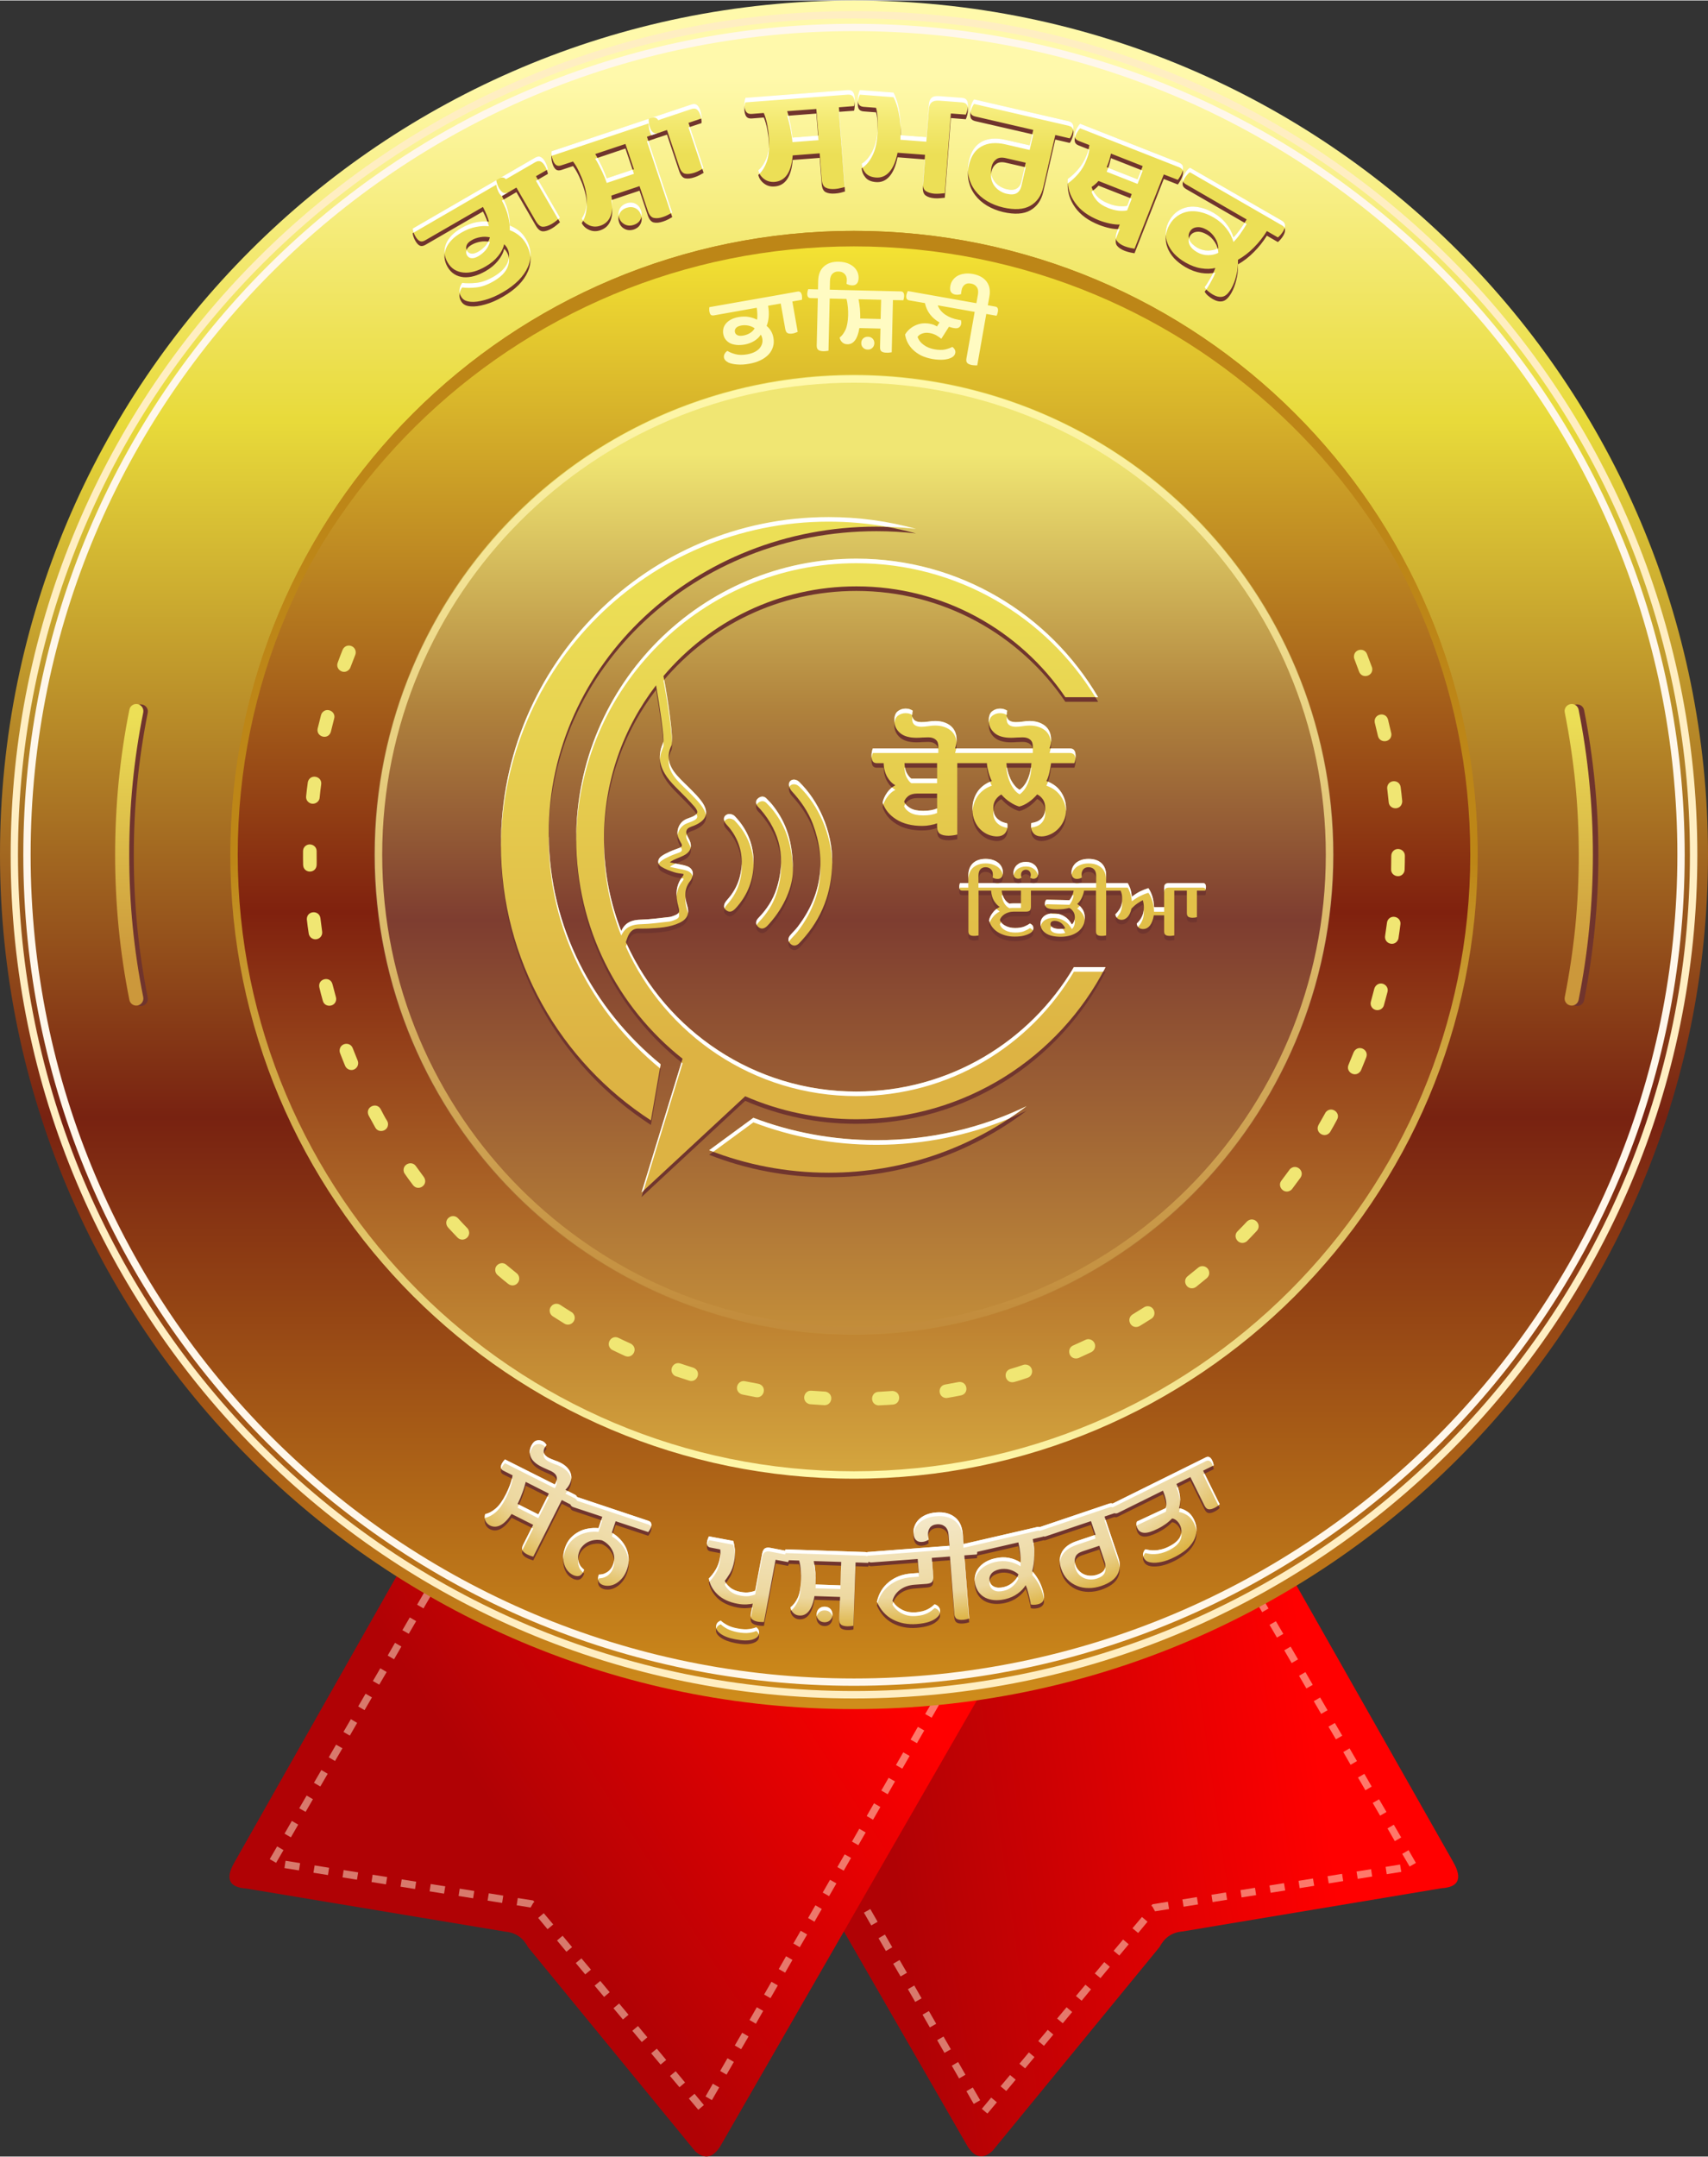 <?xml version="1.0" encoding="UTF-8"?>
<!DOCTYPE svg PUBLIC "-//W3C//DTD SVG 1.1//EN" "http://www.w3.org/Graphics/SVG/1.1/DTD/svg11.dtd">
<!-- Creator: CorelDRAW X7 -->
<svg xmlns="http://www.w3.org/2000/svg" xml:space="preserve" width="484px" height="611px" version="1.1" style="shape-rendering:geometricPrecision; text-rendering:geometricPrecision; image-rendering:optimizeQuality; fill-rule:evenodd; clip-rule:evenodd"
viewBox="0 0 19851 25049"
 xmlns:xlink="http://www.w3.org/1999/xlink">
 <rect x="0" y="0" width="19851" height="25049" fill="#333333" stroke="none"/>
 <defs>
  <style type="text/css">
   <![CDATA[
    .fil3 {fill:none}
    .fil5 {fill:#70342D}
    .fil20 {fill:#70352E}
    .fil15 {fill:#BD8617}
    .fil22 {fill:white}
    .fil16 {fill:#70342D;fill-rule:nonzero}
    .fil11 {fill:#F0E673;fill-rule:nonzero}
    .fil6 {fill:#FFEEC2;fill-rule:nonzero}
    .fil7 {fill:#FFF7EB;fill-rule:nonzero}
    .fil19 {fill:#FFFBC2;fill-rule:nonzero}
    .fil18 {fill:white;fill-rule:nonzero}
    .fil1 {fill:#FFF0D4;fill-rule:nonzero;fill-opacity:0.502}
    .fil13 {fill:url(#id0)}
    .fil10 {fill:url(#id1)}
    .fil12 {fill:url(#id2)}
    .fil8 {fill:url(#id3)}
    .fil2 {fill:url(#id4)}
    .fil4 {fill:url(#id5)}
    .fil9 {fill:url(#id6)}
    .fil14 {fill:url(#id7)}
    .fil0 {fill:url(#id8)}
    .fil23 {fill:url(#id9)}
    .fil21 {fill:url(#id10);fill-rule:nonzero}
    .fil17 {fill:url(#id11);fill-rule:nonzero}
   ]]>
  </style>
  <linearGradient id="id0" gradientUnits="userSpaceOnUse" x1="9925.61" y1="5260.23" x2="9925.61" y2="16070">
   <stop offset="0" style="stop-opacity:1; stop-color:#F0E673"/>
   <stop offset="0.278" style="stop-opacity:1; stop-color:#AF813C"/>
   <stop offset="0.502" style="stop-opacity:1; stop-color:#7E3D30"/>
   <stop offset="1" style="stop-opacity:1; stop-color:#CC983B"/>
  </linearGradient>
  <linearGradient id="id1" gradientUnits="userSpaceOnUse" x1="9925.61" y1="2762.7" x2="9925.8" y2="17759.6">
   <stop offset="0" style="stop-opacity:1; stop-color:#F5E534"/>
   <stop offset="0.522" style="stop-opacity:1; stop-color:#80210E"/>
   <stop offset="1" style="stop-opacity:1; stop-color:#DDB343"/>
  </linearGradient>
  <linearGradient id="id2" gradientUnits="userSpaceOnUse" x1="9930.64" y1="10002.9" x2="9930.64" y2="17146.7">
   <stop offset="0" style="stop-opacity:1; stop-color:#BD8617"/>
   <stop offset="0.569" style="stop-opacity:1; stop-color:#DEBF61"/>
   <stop offset="1" style="stop-opacity:1; stop-color:#FFF9AB"/>
  </linearGradient>
  <linearGradient id="id3" gradientUnits="userSpaceOnUse" x1="1653.67" y1="8311.78" x2="1663.45" y2="11139.5">
   <stop offset="0" style="stop-opacity:1; stop-color:#ECDF56"/>
   <stop offset="1" style="stop-opacity:1; stop-color:#CC983B"/>
  </linearGradient>
  <linearGradient id="id4" gradientUnits="userSpaceOnUse" x1="4987.74" y1="19835.9" x2="9018.96" y2="17266.8">
   <stop offset="0" style="stop-opacity:1; stop-color:#B00205"/>
   <stop offset="1" style="stop-opacity:1; stop-color:red"/>
  </linearGradient>
  <linearGradient id="id5" gradientUnits="userSpaceOnUse" x1="9962.55" y1="879.44" x2="9962.55" y2="19806.7">
   <stop offset="0" style="stop-opacity:1; stop-color:#FFF9AB"/>
   <stop offset="0.212" style="stop-opacity:1; stop-color:#E8DA3A"/>
   <stop offset="0.639" style="stop-opacity:1; stop-color:#782211"/>
   <stop offset="1" style="stop-opacity:1; stop-color:#CF8D1B"/>
  </linearGradient>
  <linearGradient id="id6" gradientUnits="userSpaceOnUse" xlink:href="#id3" x1="18500.8" y1="8311.78" x2="18510.6" y2="11139.5">
  </linearGradient>
  <linearGradient id="id7" gradientUnits="userSpaceOnUse" x1="10509.9" y1="4393.13" x2="10510.1" y2="15589.3">
   <stop offset="0" style="stop-opacity:1; stop-color:#FFF9AB"/>
   <stop offset="1" style="stop-opacity:1; stop-color:#C18A3A"/>
  </linearGradient>
  <linearGradient id="id8" gradientUnits="userSpaceOnUse" x1="15001.3" y1="18186.7" x2="9998.62" y2="18911">
   <stop offset="0" style="stop-opacity:1; stop-color:red"/>
   <stop offset="1" style="stop-opacity:1; stop-color:#B00205"/>
  </linearGradient>
  <radialGradient id="id9" gradientUnits="userSpaceOnUse" gradientTransform="matrix(0.013 0.579 -1.245 0.009 30341 10753)" cx="9819.33" cy="16587.9" r="4015.24" fx="9819.33" fy="16587.9">
   <stop offset="0" style="stop-opacity:1; stop-color:#FEFEFE"/>
   <stop offset="0.851" style="stop-opacity:1; stop-color:#EDD8A0"/>
   <stop offset="1" style="stop-opacity:1; stop-color:#DDB343"/>
  </radialGradient>
  <linearGradient id="id10" gradientUnits="userSpaceOnUse" x1="9087.42" y1="12218.8" x2="9087.47" y2="6843.26">
   <stop offset="0" style="stop-opacity:1; stop-color:#DDB343"/>
   <stop offset="1" style="stop-opacity:1; stop-color:#ECDF56"/>
  </linearGradient>
  <linearGradient id="id11" gradientUnits="userSpaceOnUse" x1="9389.3" y1="1787.98" x2="9389.3" y2="1089.08">
   <stop offset="0" style="stop-opacity:1; stop-color:#ECDF56"/>
   <stop offset="0.541" style="stop-opacity:1; stop-color:#F3E971"/>
   <stop offset="1" style="stop-opacity:1; stop-color:#FBF38C"/>
  </linearGradient>
 </defs>
 <g id="Layer_x0020_1">
  <g id="_811121312">
   <g>
    <path class="fil0" d="M9801 19242l-945 194 -261 53 -176 36 -158 32 -75 16 -23 5 76 130 1569 2726 1438 2498c81,126 175,155 288,53l1943 -2370c52,-98 130,-169 267,-181l3010 -502c198,-12 244,-112 139,-299l-1824 -3217 -61 -108 -9 -16 -33 -59 -25 -43 -32 6 -260 53 -140 29 -88 18 -4620 946z"/>
    <path class="fil1" d="M14498 18429l74 -43 -86 -147 -73 42 85 148zm-5915 1079l-74 42 85 149 74 -43 -85 -148zm170 296l-74 43 85 148 74 -43 -85 -148zm170 296l-74 43 85 148 74 -43 -85 -148zm171 297l-74 42 85 148 74 -42 -85 -148zm170 296l-74 42 85 148 74 -42 -85 -148zm170 296l-74 43 85 148 74 -43 -85 -148zm170 296l-74 43 85 148 74 -43 -85 -148zm171 296l-75 43 86 148 74 -42 -85 -149zm170 297l-74 42 85 148 74 -42 -85 -148zm170 296l-74 42 85 148 74 -42 -85 -148zm170 296l-74 43 85 148 74 -43 -85 -148zm170 296l-74 43 86 148 74 -43 -86 -148zm171 296l-74 43 85 148 74 -42 -85 -149zm170 297l-74 42 85 148 74 -42 -85 -148zm170 296l-74 42 85 148 74 -42 -85 -148zm170 296l-74 43 85 148 74 -43 -85 -148zm170 296l-74 43 85 148 75 -43 -86 -148zm105 248l65 55 110 -131 -66 -55 -109 131zm218 -262l66 55 110 -132 -66 -54 -110 131zm219 -262l66 54 109 -131 -65 -55 -110 132zm219 -263l66 55 109 -131 -65 -55 -110 131zm219 -262l66 55 109 -131 -65 -55 -110 131zm219 -262l66 55 109 -132 -65 -54 -110 131zm219 -262l66 54 109 -131 -65 -55 -110 132zm219 -263l66 55 109 -131 -65 -55 -110 131zm219 -262l66 55 109 -131 -65 -55 -110 131zm219 -262l13 11 30 54 163 -26 -13 -85 -179 29 -14 17zm361 -73l14 85 168 -27 -13 -85 -169 27zm338 -54l13 85 169 -27 -14 -85 -168 27zm337 -54l13 85 169 -27 -13 -85 -169 27zm337 -54l14 85 169 -27 -14 -85 -169 27zm338 -54l13 85 169 -27 -14 -85 -168 27zm337 -54l14 84 168 -27 -13 -84 -169 27zm337 -54l14 85 168 -27 -13 -85 -169 27zm338 -54l13 85 169 -27 -14 -85 -168 27zm279 -4l73 -42 -85 -148 -74 43 86 147zm-172 -295l74 -43 -86 -148 -73 43 85 148zm-171 -296l74 -43 -86 -147 -74 42 86 148zm-171 -295l73 -43 -85 -148 -74 43 86 148zm-172 -296l74 -43 -86 -148 -73 43 85 148zm-171 -296l74 -42 -86 -148 -74 43 86 147zm-171 -295l74 -43 -86 -148 -74 43 86 148zm-172 -296l74 -42 -85 -148 -74 43 85 147zm-171 -295l74 -43 -86 -148 -74 43 86 148zm-171 -296l74 -43 -86 -147 -74 42 86 148zm-172 -295l74 -43 -85 -148 -74 43 85 148z"/>
    <path class="fil2" d="M4674 18192c-651,1148 -1302,2296 -1952,3444 -106,187 -59,286 138,299 1004,167 2007,334 3011,501 137,13 215,84 267,182 647,790 1295,1580 1942,2370 113,102 208,72 289,-54 1027,-1784 2055,-3569 3082,-5354 -2259,-463 -4518,-925 -6777,-1388z"/>
    <path class="fil1" d="M5094 18385l-74 -42 85 -148 74 43 -85 147zm5915 1079l74 43 -85 148 -74 -43 85 -148zm-170 296l74 43 -85 148 -75 -43 86 -148zm-171 297l74 42 -85 148 -74 -42 85 -148zm-170 296l74 42 -85 148 -74 -42 85 -148zm-170 296l74 42 -85 149 -74 -43 85 -148zm-170 296l74 43 -85 148 -74 -43 85 -148zm-171 296l74 43 -85 148 -74 -42 85 -149zm-170 297l74 42 -85 148 -74 -42 85 -148zm-170 296l74 42 -85 148 -74 -42 85 -148zm-170 296l74 43 -85 148 -74 -43 85 -148zm-171 296l75 43 -86 148 -74 -43 85 -148zm-170 296l74 43 -85 148 -74 -42 85 -149zm-170 297l74 42 -85 148 -74 -42 85 -148zm-170 296l74 42 -85 149 -74 -43 85 -148zm-170 296l74 43 -86 148 -74 -43 86 -148zm-171 296l74 43 -85 148 -74 -43 85 -148zm-170 296l74 43 -85 148 -74 -43 85 -148zm-104 248l-65 55 -110 -131 66 -55 109 131zm-219 -262l-65 55 -110 -131 66 -55 109 131zm-219 -262l-65 54 -110 -131 66 -54 109 131zm-219 -263l-65 55 -110 -131 66 -55 109 131zm-219 -262l-65 55 -110 -131 66 -55 109 131zm-219 -262l-65 55 -110 -131 66 -55 109 131zm-218 -262l-66 55 -110 -132 66 -54 110 131zm-219 -262l-66 54 -109 -131 65 -55 110 132zm-219 -263l-66 55 -109 -131 65 -55 110 131zm-219 -262l-13 11 -31 54 -162 -26 13 -84 178 28 15 17zm-362 -73l-13 85 -169 -27 14 -85 168 27zm-337 -54l-13 85 -169 -27 13 -85 169 27zm-337 -54l-14 85 -168 -27 13 -85 169 27zm-338 -54l-13 85 -169 -27 14 -85 168 27zm-337 -54l-14 85 -168 -27 13 -85 169 27zm-337 -54l-14 85 -168 -27 13 -85 169 27zm-338 -54l-13 85 -169 -27 14 -85 168 27zm-337 -54l-13 85 -169 -27 13 -85 169 27zm-279 -3l-74 -43 86 -148 74 43 -86 148zm172 -296l-74 -43 85 -148 74 43 -85 148zm171 -296l-74 -42 86 -148 73 43 -85 147zm171 -295l-74 -43 86 -148 74 43 -86 148zm171 -296l-73 -43 85 -147 74 42 -86 148zm172 -295l-74 -43 86 -148 73 43 -85 148zm171 -296l-74 -43 86 -148 74 43 -86 148zm171 -296l-74 -42 86 -148 74 43 -86 147zm172 -295l-74 -43 85 -148 74 43 -85 148zm171 -296l-74 -42 86 -148 74 43 -86 147zm171 -295l-74 -43 86 -148 74 43 -86 148z"/>
   </g>
   <circle class="fil3" cx="9925" cy="9849" r="9849"/>
   <path class="fil4" d="M9925 0c5482,0 9926,4444 9926,9925 0,5482 -4444,9926 -9926,9926 -5481,0 -9925,-4444 -9925,-9926 0,-5481 4444,-9925 9925,-9925zm0 2707c3987,0 7219,3232 7219,7218 0,3987 -3232,7219 -7219,7219 -3986,0 -7218,-3232 -7218,-7219 0,-3986 3232,-7218 7218,-7218z"/>
   <path class="fil5" d="M1717 11585c-54,-272 -95,-547 -122,-823 -27,-276 -40,-554 -40,-831 0,-278 13,-556 40,-832 27,-276 68,-551 122,-823 9,-44 -20,-87 -64,-96 -45,-9 -88,20 -97,64 -55,277 -96,557 -124,839 -28,281 -42,564 -42,848 0,283 14,566 42,847 28,282 69,562 124,839 9,44 52,73 97,64 44,-9 73,-52 64,-96z"/>
   <path class="fil6" d="M9925 124c2707,0 5157,1097 6931,2871 1774,1773 2871,4224 2871,6930 0,2707 -1097,5157 -2871,6931 -1774,1774 -4224,2871 -6931,2871 -2706,0 -5157,-1097 -6930,-2871 -1774,-1774 -2871,-4224 -2871,-6931 0,-2706 1097,-5157 2871,-6930 1773,-1774 4224,-2871 6930,-2871zm6871 2931c-1759,-1758 -4188,-2846 -6871,-2846 -2683,0 -5112,1088 -6870,2846 -1758,1758 -2846,4187 -2846,6870 0,2683 1088,5112 2846,6871 1758,1758 4187,2845 6870,2845 2683,0 5112,-1087 6871,-2845 1758,-1759 2845,-4188 2845,-6871 0,-2683 -1087,-5112 -2845,-6870z"/>
   <path class="fil7" d="M9925 271c2666,0 5080,1080 6827,2827 1747,1748 2828,4161 2828,6827 0,2667 -1081,5080 -2828,6827 -1747,1747 -4160,2828 -6827,2828 -2666,0 -5079,-1081 -6827,-2828 -1747,-1747 -2827,-4161 -2827,-6827 0,-2666 1080,-5079 2827,-6827 1748,-1747 4161,-2827 6827,-2827zm6767 2888c-1732,-1732 -4124,-2803 -6767,-2803 -2642,0 -5034,1071 -6766,2803 -1732,1732 -2803,4124 -2803,6766 0,2643 1071,5035 2803,6767 1732,1732 4124,2803 6766,2803 2643,0 5035,-1071 6767,-2803 1732,-1732 2803,-4124 2803,-6767 0,-2642 -1071,-5034 -2803,-6766z"/>
   <path class="fil5" d="M18250 8276c54,272 95,547 122,823 27,276 40,554 40,832 0,277 -13,555 -40,831 -27,276 -68,551 -122,823 -9,44 20,87 64,96 45,9 88,-20 97,-64 55,-277 96,-557 124,-838 28,-282 42,-565 42,-848 0,-284 -14,-567 -42,-848 -28,-282 -69,-561 -124,-839 -9,-44 -52,-73 -97,-64 -44,9 -73,52 -64,96z"/>
   <path class="fil8" d="M1665 11580c-55,-272 -96,-547 -123,-823 -27,-276 -40,-554 -40,-832 0,-277 13,-555 40,-831 27,-276 68,-551 123,-823 8,-44 -20,-87 -65,-96 -44,-9 -88,20 -96,64 -56,277 -97,557 -125,838 -27,282 -41,565 -41,848 0,284 14,567 41,848 28,282 69,561 125,839 8,44 52,73 96,64 44,-9 73,-52 65,-96z"/>
   <path class="fil9" d="M18186 8271c54,272 95,547 123,823 27,276 40,554 40,831 0,278 -13,556 -40,832 -28,276 -69,551 -123,823 -9,44 20,87 65,96 44,9 87,-20 96,-64 55,-278 97,-557 124,-839 28,-281 42,-564 42,-848 0,-283 -14,-566 -42,-848 -27,-281 -69,-561 -124,-838 -9,-44 -52,-73 -96,-64 -45,9 -74,52 -65,96z"/>
   <circle class="fil10" cx="9925" cy="9925" r="7226"/>
   <path class="fil11" d="M15888 7594c-30,-80 -152,-60 -152,30 0,10 1,18 5,27 19,49 37,98 55,147 35,91 173,51 151,-47l-3 -8c-18,-50 -37,-100 -56,-149zm-11759 9c13,-35 2,-72 -28,-94 -44,-29 -98,-13 -119,35 -20,50 -39,99 -57,149 -31,81 76,149 136,76 5,-6 9,-13 12,-21 18,-48 37,-97 56,-145zm-245 739c23,-83 -94,-140 -145,-59 -3,7 -6,12 -8,20 -13,51 -26,103 -39,155 -21,96 120,140 153,40 13,-52 26,-104 39,-156zm-151 765c13,-95 -128,-128 -155,-28l-1 8c-7,53 -14,105 -19,158 -3,30 9,57 33,73 48,35 119,2 124,-56 5,-52 11,-104 18,-155zm-53 777c0,-83 -114,-111 -152,-32 -4,11 -6,20 -6,32 -1,53 0,106 1,159 4,101 148,104 157,4 2,-54 -1,-109 0,-163zm44 778c-13,-97 -158,-90 -158,12 5,54 14,112 22,166 2,17 12,35 25,47 56,49 141,4 131,-70 -7,-52 -14,-103 -20,-155zm140 766c-26,-98 -172,-65 -153,36 12,52 26,106 41,158 24,88 159,71 155,-27 -1,-6 -2,-10 -3,-16 -14,-50 -27,-100 -40,-151zm235 743c-30,-77 -148,-61 -152,27 0,12 1,20 5,31 19,50 39,99 59,148 16,37 56,57 95,46 45,-13 69,-64 51,-107 -20,-48 -39,-96 -58,-145zm325 709c-46,-84 -175,-28 -144,63 1,4 3,8 5,12 25,47 51,93 77,140 40,73 160,39 147,-53 -2,-10 -5,-17 -10,-26 -25,-37 -53,-95 -75,-136zm410 663c-47,-69 -162,-23 -141,65 3,10 6,17 13,26 30,44 62,87 94,129 58,75 173,5 134,-80 -2,-5 -5,-10 -8,-14 -31,-42 -62,-84 -92,-126zm490 606c-63,-66 -170,6 -128,90 4,7 7,11 12,17 36,39 72,78 109,116 66,67 175,-15 122,-100 -3,-3 -6,-7 -9,-10 -36,-37 -71,-75 -106,-113zm561 540c-51,-46 -136,-3 -129,66 1,21 12,41 28,54 40,35 81,69 123,102 38,30 91,21 116,-20 21,-33 13,-79 -17,-103 -41,-33 -81,-66 -121,-99zm625 465c-34,-21 -76,-15 -102,15 -32,35 -24,92 16,118 45,29 90,57 135,85 73,46 161,-46 101,-119 -5,-6 -11,-11 -18,-15 -44,-28 -88,-55 -132,-84zm678 384c-83,-40 -156,72 -83,133 5,4 9,7 15,9 48,24 96,46 144,68 88,38 155,-81 78,-136 -4,-3 -8,-6 -13,-8 -47,-21 -94,-43 -141,-66zm721 298c-92,-30 -147,95 -64,144 5,2 8,4 13,5 50,17 101,34 152,50 88,28 145,-96 62,-144 -5,-3 -10,-5 -15,-7 -50,-15 -99,-32 -148,-48zm751 206c-81,-19 -135,93 -57,144 9,5 15,8 25,10 52,11 105,21 157,31 92,16 133,-115 42,-152 -5,-2 -9,-3 -14,-4 -51,-9 -102,-19 -153,-29zm772 110c-91,-8 -122,123 -30,154 6,2 11,3 17,3 54,4 107,8 160,11 88,4 117,-119 31,-153 -7,-3 -15,-4 -23,-5 -52,-3 -104,-6 -155,-10zm778 13c-87,3 -104,130 -17,155 9,2 16,3 25,2 53,-2 107,-5 160,-9 95,-8 99,-149 -2,-158 -3,0 -7,0 -10,0 -52,4 -104,7 -156,10zm775 -85c-91,16 -85,152 13,157 5,0 10,-1 15,-2 52,-9 104,-18 157,-29 99,-23 73,-169 -29,-155 -52,10 -104,20 -156,29zm758 -181c-94,30 -60,171 39,153 52,-13 109,-33 160,-50 80,-26 69,-150 -24,-154 -10,0 -17,1 -26,4 -49,17 -99,33 -149,47zm730 -273c-79,34 -52,160 42,151 8,-1 15,-3 23,-6 48,-22 97,-45 145,-67 18,-9 31,-23 39,-42 27,-67 -42,-132 -107,-101 -47,22 -94,44 -142,65zm691 -361c-80,51 -23,172 67,142 5,-2 9,-4 15,-7 45,-27 90,-56 135,-84 71,-45 31,-157 -54,-145 -12,2 -21,5 -31,12 -44,28 -88,55 -132,82zm640 -444c-68,53 -11,166 77,136 8,-4 14,-7 21,-12 42,-34 83,-67 124,-101 24,-21 34,-51 25,-82 -15,-55 -82,-76 -126,-39 -40,33 -81,66 -121,98zm579 -521c-63,63 15,171 98,123 6,-3 10,-7 15,-12 38,-38 74,-77 111,-116 64,-72 -28,-173 -106,-116 -3,3 -6,5 -10,9 -35,38 -71,75 -108,112zm510 -589c-52,66 28,162 106,114 8,-5 14,-11 20,-19 32,-42 64,-85 95,-128 55,-80 -49,-168 -119,-103 -3,3 -7,7 -9,11 -31,42 -62,84 -93,125zm432 -648c-48,88 74,166 134,84 28,-46 55,-97 81,-145 45,-81 -66,-161 -130,-88 -3,4 -6,8 -8,13 -25,45 -51,90 -77,136zm348 -697c-35,81 75,152 135,79 5,-6 8,-11 11,-18 21,-49 40,-99 60,-148 33,-87 -83,-150 -138,-74 -3,5 -6,10 -9,16 -20,46 -39,98 -59,145zm260 -735c-10,34 4,69 34,88 44,27 104,5 117,-45 15,-52 28,-103 42,-155 21,-77 -79,-136 -137,-69 -8,10 -12,18 -16,30 -13,50 -26,101 -40,151zm165 -762c-11,85 98,125 144,55 6,-10 11,-20 12,-31 8,-53 16,-106 22,-159 12,-87 -112,-126 -151,-40 -2,7 -4,13 -5,21 -7,51 -14,103 -22,154zm70 -776c-4,83 113,114 150,36 5,-11 7,-20 7,-32 2,-53 3,-106 3,-160 0,-81 -110,-111 -150,-35 -5,12 -8,22 -8,35 0,52 -1,104 -2,156zm-28 -779c7,89 139,99 156,5 1,-7 2,-13 1,-20 -5,-53 -11,-106 -18,-159 -12,-95 -152,-92 -157,8 0,4 0,8 1,11 6,52 12,104 17,155zm-125 -769c22,93 165,76 156,-27l-2 -8c-12,-52 -24,-104 -37,-156 -27,-98 -172,-65 -154,36 12,52 25,103 37,155z"/>
   <path class="fil12" d="M9925 2677c2002,0 3814,812 5126,2123 1311,1312 2123,3124 2123,5125 0,2002 -812,3814 -2123,5126 -1312,1311 -3124,2123 -5126,2123 -2001,0 -3813,-812 -5125,-2123 -1311,-1312 -2123,-3124 -2123,-5126 0,-2001 812,-3813 2123,-5125 1312,-1311 3124,-2123 5125,-2123zm0 86c3956,0 7163,3207 7163,7162 0,3956 -3207,7163 -7163,7163 -3955,0 -7162,-3207 -7162,-7163 0,-3955 3207,-7162 7162,-7162z"/>
   <circle class="fil13" cx="9925" cy="9925" r="5576"/>
   <path class="fil14" d="M9925 4356c1538,0 2931,623 3939,1631 1007,1008 1631,2401 1631,3938 0,1538 -624,2931 -1631,3938 -1008,1008 -2401,1632 -3939,1632 -1537,0 -2930,-624 -3938,-1632 -1007,-1007 -1631,-2400 -1631,-3938 0,-1537 624,-2930 1631,-3938 1008,-1007 2401,-1631 3938,-1631zm0 85c3029,0 5484,2456 5484,5484 0,3029 -2455,5484 -5484,5484 -3028,0 -5483,-2455 -5483,-5484 0,-3028 2455,-5484 5483,-5484z"/>
   <path class="fil15" d="M9925 2677c4001,0 7244,3235 7244,7226 0,30 -1,60 -1,90 -49,-3950 -3272,-7136 -7243,-7136 -3970,0 -7194,3186 -7242,7136 0,-30 -1,-60 -1,-90 0,-3991 3243,-7226 7243,-7226z"/>
  </g>
  <g id="_811130960">
   <path class="fil16" d="M5833 2325c34,62 59,123 73,183 14,60 21,113 19,161 37,13 72,33 105,59 33,25 61,58 84,98 31,53 48,108 51,163 3,55 -7,110 -31,163 -23,53 -59,105 -107,154 -49,49 -109,94 -182,136 -70,41 -139,71 -207,90 -68,19 -123,26 -166,22 -31,-2 -55,-9 -72,-19 -18,-10 -32,-25 -43,-45 -15,-24 -20,-51 -16,-81 4,-29 15,-54 31,-75 46,7 100,7 162,0 63,-6 130,-30 203,-72 84,-49 139,-104 163,-166 24,-62 22,-118 -8,-169 -5,-9 -10,-17 -16,-24 -5,-7 -11,-13 -17,-18 -9,46 -33,92 -70,138 -37,46 -85,87 -146,122 -46,26 -90,45 -133,57 -43,12 -84,16 -123,13 -39,-4 -74,-15 -106,-35 -31,-19 -58,-47 -79,-84 -41,-71 -47,-142 -19,-213 28,-71 88,-133 179,-186 59,-34 116,-56 171,-66 56,-11 105,-13 149,-8 -6,-25 -15,-53 -28,-83 -12,-30 -26,-59 -41,-88l-670 388c-25,14 -46,17 -65,8 -18,-9 -35,-28 -51,-56 -7,-11 -13,-25 -20,-43 -7,-18 -10,-33 -10,-46l1005 -582c23,-13 43,-14 61,-5 18,10 34,28 49,54 8,13 15,29 21,47 6,18 10,32 12,43l-112 65zm-273 646c32,-19 60,-42 84,-70 23,-28 40,-60 50,-96 -37,-8 -74,-9 -112,-2 -38,7 -71,19 -99,35 -32,18 -52,38 -60,60 -8,23 -7,43 4,61 12,21 29,33 52,35 22,3 49,-5 81,-23zm669 -876l279 482c-10,8 -23,19 -39,33 -17,14 -35,27 -54,38 -40,23 -75,35 -106,34 -30,-1 -57,-23 -83,-68l-224 -387 -88 51c-25,14 -46,17 -64,9 -18,-9 -35,-26 -51,-53 -7,-12 -13,-28 -20,-46 -6,-19 -10,-34 -11,-47l453 -262c24,-14 45,-16 63,-8 19,9 36,28 51,55 7,12 14,27 21,45 7,18 11,33 12,44l-139 80zm1290 -458l294 880c-10,6 -24,14 -44,25 -20,10 -40,19 -62,26 -43,15 -80,18 -110,11 -29,-7 -52,-35 -68,-82l-96 -287 -328 110c33,193 -9,310 -128,350 -45,15 -88,14 -128,-4 -40,-17 -70,-44 -88,-80 32,-45 51,-103 57,-174 6,-71 -6,-152 -37,-243 -11,-36 -28,-77 -50,-124 -22,-47 -45,-87 -71,-121l-134 45c-27,9 -49,7 -65,-5 -16,-13 -29,-34 -39,-65 -4,-12 -8,-28 -11,-46 -3,-19 -3,-35 -1,-48l1158 -387c27,-9 48,-7 64,6 16,12 29,33 39,63 4,14 8,31 11,49 3,19 4,34 2,45l-165 56zm-151 377l-99 -294 -351 118c15,23 28,47 41,72 13,25 26,51 38,76 11,25 22,49 32,72 9,23 17,44 23,62l316 -106zm-173 563c-12,-36 -10,-69 6,-101 16,-32 43,-54 81,-67 38,-12 73,-11 104,5 31,16 52,42 64,78 12,35 11,69 -4,101 -15,32 -42,55 -80,68 -38,12 -73,10 -105,-6 -32,-16 -54,-42 -66,-78zm807 -1102l176 528c-11,6 -26,14 -45,25 -19,10 -39,19 -61,26 -44,15 -80,18 -110,12 -29,-7 -52,-35 -68,-83l-142 -424 -96 32c-27,9 -49,8 -65,-4 -16,-12 -29,-33 -38,-63 -5,-13 -8,-29 -11,-49 -3,-19 -3,-35 -2,-47l497 -167c26,-8 47,-7 63,6 16,12 29,33 39,63 5,13 8,29 12,49 3,19 4,34 2,46l-151 50zm1525 354l-314 24c-16,196 -86,299 -211,308 -47,4 -88,-8 -123,-35 -35,-27 -57,-60 -66,-99 43,-36 75,-88 99,-155 23,-67 31,-149 23,-245 -2,-37 -9,-81 -18,-132 -10,-51 -23,-96 -40,-135l-140 11c-29,2 -49,-5 -62,-21 -13,-16 -20,-40 -23,-72 0,-13 0,-29 2,-48 1,-19 5,-34 10,-46l1188 -90c29,-2 49,5 61,21 12,16 19,40 21,71 1,15 1,32 -1,51 -1,19 -4,33 -7,44l-176 13 71 925c-11,4 -28,8 -49,14 -22,5 -44,9 -66,10 -46,4 -83,-2 -110,-16 -27,-14 -42,-46 -46,-96l-23 -302zm-15 -206l-24 -309 -339 26c8,25 16,52 22,80 7,28 13,55 18,83 5,27 9,53 13,78 4,24 7,46 8,65l302 -23zm1349 675c-45,-4 -79,-14 -104,-33 -24,-18 -34,-52 -31,-102l25 -316 -319 -25c-21,102 -53,176 -96,224 -43,48 -94,69 -156,64 -53,-4 -94,-21 -121,-53 -27,-32 -42,-68 -44,-108 48,-29 88,-75 121,-139 33,-63 54,-143 61,-239 3,-40 4,-86 3,-137 -1,-50 -7,-95 -18,-134l-143 -11c-29,-2 -48,-12 -58,-29 -10,-18 -14,-43 -11,-76 1,-12 4,-28 8,-46 5,-19 10,-33 16,-44l391 30c12,22 24,50 35,83 12,34 21,72 29,115 8,42 14,89 17,139 3,51 3,103 -1,157l301 23 29 -373c2,-39 13,-67 32,-83 19,-17 49,-24 89,-21l266 20c27,2 46,12 56,30 10,18 13,42 11,73 -1,15 -4,32 -9,50 -6,19 -10,33 -15,43l-174 -14 -70 926c-13,1 -31,3 -53,5 -22,2 -44,3 -67,1zm1404 -682l-140 608c-23,99 -73,170 -150,214 -77,44 -183,51 -317,20 -68,-16 -130,-41 -186,-74 -56,-34 -102,-74 -138,-122 -36,-47 -61,-100 -75,-160 -14,-59 -13,-122 3,-191 24,-104 73,-176 147,-216 74,-41 167,-49 278,-23l280 65 42 -180 -674 -155c-28,-7 -46,-19 -53,-39 -7,-19 -7,-44 0,-76 3,-12 8,-27 15,-44 8,-18 16,-32 24,-41l1097 253c50,12 68,49 53,113 -3,14 -9,30 -16,48 -7,18 -15,31 -22,39l-168 -39zm-564 630c49,11 87,9 115,-7 27,-16 45,-43 54,-79l51 -222 -231 -53c-48,-11 -85,-6 -112,14 -28,21 -45,49 -53,84 -8,35 -9,66 -2,96 7,29 19,55 36,77 17,23 38,42 63,57 25,16 51,27 79,33zm1074 362c-125,-49 -218,-117 -279,-203 -61,-85 -90,-178 -87,-278 44,-31 86,-70 125,-115 39,-46 70,-99 93,-159 8,-18 14,-38 21,-58 6,-21 10,-41 13,-62l-123 -48c-27,-10 -42,-26 -46,-45 -5,-20 -1,-45 11,-76 5,-11 12,-25 22,-42 9,-16 19,-28 29,-37l1151 453c25,10 40,25 44,45 3,19 0,44 -12,73 -5,14 -13,29 -23,45 -10,17 -18,29 -25,37l-163 -64 -340 863c-11,-1 -28,-5 -49,-9 -22,-5 -44,-11 -65,-19 -43,-17 -73,-38 -91,-62 -18,-25 -18,-61 0,-107l33 -84c-31,2 -69,-1 -113,-10 -43,-9 -85,-22 -126,-38zm109 -195c42,16 82,26 119,30 38,3 70,2 97,-4l53 -136 -386 -152c-12,14 -25,26 -38,37 -13,11 -27,22 -42,32 7,28 25,61 56,99 31,38 78,69 141,94zm-22 -423l359 141 60 -154 -369 -145c-5,20 -10,40 -15,61 -6,21 -12,40 -19,57l-16 40zm1862 743c-43,69 -93,132 -151,190 -57,58 -119,106 -185,143 2,62 -4,122 -19,181 -14,59 -34,110 -58,152 -32,55 -65,87 -100,95 -35,8 -73,0 -115,-24 -19,-11 -38,-24 -56,-40 -18,-15 -31,-31 -39,-47 11,-13 21,-27 30,-42 9,-14 18,-30 28,-46 11,-19 22,-39 34,-62 13,-22 23,-46 32,-72 -49,13 -104,14 -164,5 -60,-10 -121,-32 -182,-67 -53,-31 -97,-66 -133,-104 -35,-39 -61,-80 -77,-123 -17,-43 -23,-88 -19,-133 3,-44 17,-89 42,-132 26,-45 57,-80 95,-105 37,-26 78,-42 123,-50 44,-7 92,-5 142,7 51,11 101,32 152,61 60,35 109,77 148,127 40,50 67,103 84,159 28,-28 55,-61 81,-98 26,-38 50,-74 72,-111l-704 -406c-25,-15 -38,-32 -40,-52 -1,-20 6,-45 23,-73 6,-11 15,-24 27,-38 12,-15 24,-26 35,-32l1068 616c24,13 36,30 37,51 2,20 -5,44 -21,71 -8,13 -17,26 -29,40 -11,13 -22,24 -33,33l-128 -74zm-810 192c40,23 83,34 127,34 44,0 84,-9 119,-27 -2,-43 -15,-84 -40,-123 -25,-39 -56,-69 -93,-90 -44,-25 -83,-36 -119,-31 -36,5 -62,22 -79,51 -18,30 -19,62 -5,96 15,34 45,64 90,90z"/>
   <path class="fil17" d="M5833 2272c34,62 59,123 73,183 14,60 21,113 19,160 37,14 72,34 105,59 33,26 61,59 84,99 31,53 48,107 51,163 3,55 -7,110 -31,163 -23,53 -59,104 -107,153 -49,49 -109,95 -182,137 -70,41 -139,71 -207,90 -68,19 -123,26 -166,22 -31,-3 -55,-9 -72,-19 -18,-10 -32,-25 -43,-45 -15,-25 -20,-52 -16,-81 4,-29 15,-54 31,-75 46,6 100,6 162,0 63,-6 130,-30 203,-72 84,-49 139,-105 163,-166 24,-62 22,-119 -8,-170 -5,-8 -10,-16 -16,-23 -5,-7 -11,-13 -17,-18 -9,46 -33,92 -70,138 -37,46 -85,86 -146,121 -46,27 -90,46 -133,58 -43,12 -84,16 -123,12 -39,-3 -74,-15 -106,-34 -31,-19 -58,-48 -79,-84 -41,-71 -47,-142 -19,-213 28,-71 88,-133 179,-186 59,-34 116,-56 171,-67 56,-10 105,-13 149,-7 -6,-26 -15,-53 -28,-83 -12,-30 -26,-59 -41,-88l-670 387c-25,15 -46,18 -65,9 -18,-9 -35,-28 -51,-56 -7,-11 -13,-25 -20,-43 -7,-18 -10,-33 -10,-46l1005 -582c23,-13 43,-15 61,-5 18,10 34,28 49,54 8,13 15,29 21,47 6,18 10,32 12,43l-112 65zm-273 646c32,-19 60,-42 84,-70 23,-28 40,-60 50,-96 -37,-8 -74,-9 -112,-2 -38,7 -71,18 -99,35 -32,18 -52,38 -60,60 -8,22 -7,43 4,61 12,21 29,32 52,35 22,3 49,-5 81,-23zm669 -876l279 481c-10,9 -23,20 -39,34 -17,14 -35,27 -54,38 -40,23 -75,34 -106,34 -30,-1 -57,-24 -83,-68l-224 -387 -88 51c-25,14 -46,17 -64,9 -18,-9 -35,-27 -51,-54 -7,-12 -13,-27 -20,-46 -6,-18 -10,-34 -11,-46l453 -263c24,-13 45,-16 63,-7 19,9 36,27 51,54 7,12 14,27 21,46 7,18 11,33 12,44l-139 80zm1290 -459l294 881c-10,6 -24,14 -44,24 -20,11 -40,20 -62,27 -43,15 -80,18 -110,11 -29,-7 -52,-35 -68,-82l-96 -287 -328 110c33,193 -9,310 -128,350 -45,15 -88,13 -128,-4 -40,-18 -70,-44 -88,-81 32,-45 51,-103 57,-173 6,-71 -6,-152 -37,-244 -11,-35 -28,-77 -50,-123 -22,-47 -45,-88 -71,-121l-134 44c-27,10 -49,8 -65,-5 -16,-12 -29,-34 -39,-65 -4,-11 -8,-27 -11,-46 -3,-18 -3,-34 -1,-47l1158 -387c27,-9 48,-7 64,5 16,13 29,34 39,64 4,14 8,30 11,49 3,19 4,34 2,45l-165 55zm-151 378l-99 -294 -351 117c15,23 28,47 41,73 13,25 26,50 38,75 11,26 22,50 32,73 9,23 17,44 23,61l316 -105zm-173 563c-12,-36 -10,-70 6,-101 16,-32 43,-54 81,-67 38,-13 73,-11 104,5 31,16 52,42 64,77 12,36 11,70 -4,102 -15,32 -42,55 -80,67 -38,13 -73,11 -105,-5 -32,-17 -54,-43 -66,-78zm807 -1102l176 527c-11,7 -26,15 -45,25 -19,11 -39,19 -61,27 -44,14 -80,18 -110,12 -29,-7 -52,-35 -68,-84l-142 -424 -96 33c-27,9 -49,7 -65,-5 -16,-11 -29,-32 -38,-62 -5,-13 -8,-29 -11,-49 -3,-19 -3,-35 -2,-48l497 -166c26,-9 47,-7 63,6 16,12 29,33 39,63 5,13 8,29 12,49 3,19 4,34 2,45l-151 51zm1525 354l-314 24c-16,196 -86,298 -211,308 -47,3 -88,-8 -123,-35 -35,-27 -57,-60 -66,-100 43,-36 75,-87 99,-154 23,-67 31,-149 23,-245 -2,-37 -9,-82 -18,-132 -10,-51 -23,-96 -40,-135l-140 11c-29,2 -49,-5 -62,-21 -13,-16 -20,-40 -23,-73 0,-12 0,-28 2,-47 1,-19 5,-34 10,-46l1188 -90c29,-2 49,5 61,21 12,16 19,39 21,71 1,15 1,32 -1,50 -1,19 -4,34 -7,44l-176 14 71 925c-11,4 -28,8 -49,13 -22,6 -44,9 -66,11 -46,4 -83,-2 -110,-16 -27,-14 -42,-47 -46,-97l-23 -301zm-15 -206l-24 -309 -339 25c8,26 16,53 22,81 7,27 13,55 18,82 5,27 9,54 13,78 4,25 7,47 8,66l302 -23zm1349 675c-45,-4 -79,-15 -104,-33 -24,-18 -34,-52 -31,-102l25 -317 -319 -24c-21,102 -53,176 -96,224 -43,47 -94,69 -156,64 -53,-4 -94,-22 -121,-53 -27,-32 -42,-68 -44,-108 48,-29 88,-76 121,-139 33,-63 54,-143 61,-239 3,-40 4,-86 3,-137 -1,-51 -7,-95 -18,-134l-143 -11c-29,-2 -48,-12 -58,-30 -10,-17 -14,-42 -11,-75 1,-12 4,-28 8,-46 5,-19 10,-34 16,-44l391 29c12,23 24,50 35,84 12,34 21,72 29,114 8,43 14,90 17,140 3,51 3,103 -1,156l301 23 29 -373c2,-38 13,-66 32,-83 19,-17 49,-23 89,-20l266 20c27,2 46,12 56,30 10,17 13,42 11,73 -1,15 -4,32 -9,50 -6,19 -10,33 -15,42l-174 -13 -70 926c-13,1 -31,3 -53,5 -22,2 -44,2 -67,1zm1404 -682l-140 608c-23,99 -73,170 -150,214 -77,44 -183,51 -317,20 -68,-16 -130,-41 -186,-74 -56,-34 -102,-74 -138,-122 -36,-47 -61,-101 -75,-160 -14,-59 -13,-123 3,-191 24,-104 73,-176 147,-217 74,-40 167,-48 278,-22l280 64 42 -179 -674 -156c-28,-6 -46,-19 -53,-38 -7,-19 -7,-44 0,-76 3,-12 8,-27 15,-45 8,-17 16,-31 24,-40l1097 253c50,11 68,49 53,112 -3,15 -9,31 -16,49 -7,17 -15,30 -22,39l-168 -39zm-564 630c49,11 87,9 115,-8 27,-16 45,-42 54,-79l51 -221 -231 -53c-48,-11 -85,-7 -112,14 -28,21 -45,49 -53,84 -8,34 -9,66 -2,95 7,30 19,55 36,78 17,23 38,42 63,57 25,15 51,26 79,33zm1074 362c-125,-49 -218,-117 -279,-203 -61,-86 -90,-179 -87,-278 44,-31 86,-70 125,-116 39,-46 70,-98 93,-158 8,-18 14,-38 21,-59 6,-20 10,-41 13,-61l-123 -48c-27,-11 -42,-26 -46,-46 -5,-20 -1,-45 11,-75 5,-12 12,-26 22,-42 9,-16 19,-29 29,-37l1151 453c25,10 40,25 44,44 3,20 0,44 -12,74 -5,14 -13,29 -23,45 -10,16 -18,29 -25,36l-163 -63 -340 863c-11,-2 -28,-5 -49,-9 -22,-5 -44,-11 -65,-19 -43,-17 -73,-38 -91,-63 -18,-24 -18,-60 0,-107l33 -83c-31,2 -69,-2 -113,-11 -43,-9 -85,-21 -126,-37zm109 -196c42,17 82,27 119,30 38,4 70,2 97,-3l53 -137 -386 -152c-12,14 -25,27 -38,38 -13,11 -27,22 -42,32 7,28 25,61 56,99 31,37 78,69 141,93zm-22 -422l359 141 60 -154 -369 -145c-5,20 -10,40 -15,61 -6,20 -12,39 -19,57l-16 40zm1862 742c-43,70 -93,133 -151,191 -57,58 -119,106 -185,143 2,62 -4,122 -19,181 -14,59 -34,109 -58,152 -32,55 -65,87 -100,95 -35,8 -73,0 -115,-24 -19,-11 -38,-25 -56,-40 -18,-15 -31,-31 -39,-47 11,-13 21,-27 30,-42 9,-15 18,-30 28,-47 11,-18 22,-39 34,-61 13,-23 23,-47 32,-72 -49,12 -104,14 -164,4 -60,-9 -121,-32 -182,-67 -53,-30 -97,-65 -133,-103 -35,-39 -61,-80 -77,-123 -17,-44 -23,-88 -19,-133 3,-45 17,-89 42,-132 26,-45 57,-80 95,-105 37,-26 78,-42 123,-50 44,-7 92,-5 142,7 51,11 101,32 152,61 60,35 109,77 148,127 40,50 67,103 84,159 28,-29 55,-62 81,-99 26,-37 50,-74 72,-110l-704 -407c-25,-14 -38,-31 -40,-52 -1,-20 6,-44 23,-72 6,-11 15,-24 27,-39 12,-14 24,-25 35,-32l1068 616c24,14 36,31 37,51 2,21 -5,44 -21,72 -8,13 -17,26 -29,40 -11,13 -22,24 -33,32l-128 -74zm-810 193c40,23 83,34 127,34 44,-1 84,-10 119,-27 -2,-43 -15,-84 -40,-123 -25,-39 -56,-69 -93,-91 -44,-25 -83,-35 -119,-30 -36,4 -62,21 -79,51 -18,30 -19,62 -5,96 15,33 45,63 90,90z"/>
   <path class="fil18" d="M5833 2272l4 7c-13,-10 -26,-25 -38,-45 -7,-12 -13,-28 -20,-46 -6,-19 -10,-34 -11,-47l11 -7c7,19 13,34 20,46 16,27 33,45 51,54 18,8 39,5 64,-9l18 -11 0 0 -99 58zm21 41c24,48 41,95 52,142 14,60 21,113 19,160 37,14 72,34 105,59 33,26 61,59 84,99 31,53 48,107 51,163 1,15 1,31 -1,46 -4,-53 -21,-105 -50,-156 -23,-40 -51,-73 -84,-98 -33,-26 -68,-46 -105,-59 2,-48 -5,-101 -19,-161 -14,-60 -39,-121 -73,-183l21 -12zm-511 1088c-4,-14 -4,-29 -2,-45 4,-29 15,-54 31,-75 46,6 100,6 162,0 63,-6 130,-30 203,-72 84,-49 139,-105 163,-166 7,-19 12,-37 14,-54 6,34 1,69 -14,107 -24,62 -79,117 -163,166 -73,42 -140,66 -203,72 -62,7 -116,7 -162,0 -15,19 -25,41 -29,67zm-175 -457c-5,-38 0,-76 15,-114 28,-71 88,-133 179,-186 59,-34 116,-56 171,-67 49,-9 93,-12 132,-9 7,19 13,38 17,55 -44,-5 -93,-3 -149,8 -55,10 -112,32 -171,66 -91,53 -151,115 -179,186 -8,20 -13,41 -15,61zm-360 -247l-1 -1c-7,-18 -10,-33 -10,-46l1005 -582c23,-13 43,-15 61,-5 6,4 12,8 18,13l340 -197c24,-14 45,-16 63,-8 19,9 36,28 51,55 7,11 14,26 20,43l13 -7c-1,-11 -5,-26 -12,-44 -7,-19 -14,-34 -21,-46 -15,-27 -32,-45 -51,-54 -18,-9 -39,-6 -63,7l-453 263c1,12 5,28 11,46l-971 563zm752 221c32,-19 60,-42 84,-70 12,-15 22,-30 31,-47 6,1 12,3 19,4 -10,36 -27,68 -50,96 -24,28 -52,51 -84,70 -32,18 -59,26 -81,23 -23,-2 -40,-14 -52,-35 -11,-18 -12,-38 -4,-60 1,2 3,4 4,7 12,21 29,32 52,35 22,3 49,-5 81,-23zm693 -836l255 441 -21 18 -258 -446 24 -13zm1282 -451l278 833 -15 8 -279 -835 16 -6zm-422 686c3,33 4,63 2,91 -1,-27 -4,-57 -10,-88l8 -3zm-336 242c-6,-8 -12,-17 -16,-27 32,-45 51,-103 57,-173l1 -10c1,22 1,43 -1,63 -5,57 -18,106 -41,147zm-365 -754l-1 -6c-3,-18 -3,-34 -1,-47l1158 -387c27,-9 48,-7 64,5 7,6 13,12 18,21l387 -130c26,-8 47,-7 63,6 16,12 29,33 39,63 4,12 8,26 11,42l3 -1c2,-11 1,-26 -2,-45 -4,-20 -7,-36 -12,-49 -10,-30 -23,-51 -39,-63 -16,-13 -37,-15 -63,-6l-497 166c-1,13 -1,29 2,48l1 5 -1131 378zm1269 -276l-109 37c-8,-11 -14,-25 -19,-42 -5,-13 -8,-29 -11,-49 -3,-19 -3,-35 -2,-47l3 -1c2,17 5,32 10,44 9,30 22,51 38,62 16,12 38,14 65,5l25 -9 0 0zm-737 300c5,9 10,18 15,28 13,25 26,50 38,75 11,26 22,50 32,73 9,23 17,44 23,61l300 -100 16 48 -316 106c-6,-18 -14,-39 -23,-62 -10,-23 -21,-47 -32,-72 -12,-25 -25,-51 -38,-76 -13,-25 -26,-49 -41,-72l26 -9zm247 677c-7,-29 -3,-57 10,-83 16,-32 43,-54 81,-67 38,-13 73,-11 104,5 31,16 52,42 64,77 9,26 10,50 5,73 -1,-6 -3,-13 -5,-19 -12,-36 -33,-62 -64,-78 -31,-16 -66,-17 -104,-5 -38,13 -65,35 -81,67 -5,10 -8,20 -10,30zm827 -1036l160 479 -15 9 -161 -483 16 -5zm810 543c-7,-12 -12,-26 -15,-40 43,-36 75,-87 99,-154 15,-44 24,-95 26,-152 2,79 -6,148 -26,205 -21,59 -49,106 -84,141zm-175 -779l-1 -10c0,-12 0,-28 2,-47 1,-19 5,-34 10,-46l1188 -90c29,-2 49,5 61,21 12,16 19,39 21,71 1,14 1,29 0,47 -3,-29 -10,-50 -21,-65 -12,-16 -32,-23 -61,-21l-1188 90c-5,12 -9,27 -10,46l-1 4zm1101 60l67 872 -4 1 -67 -873 4 0zm-590 45l7 28c7,27 13,55 18,82 5,27 9,54 13,78 4,25 7,47 8,66l298 -23 4 53 -302 23c-1,-19 -4,-41 -8,-65 -4,-25 -8,-51 -13,-78 -5,-28 -11,-55 -18,-83 -6,-28 -14,-55 -22,-80l15 -1zm1563 814c-2,-12 -2,-27 -1,-43l21 -264 4 1 -24 306zm-703 -210c-5,-15 -8,-31 -9,-47 48,-29 88,-76 121,-139 33,-63 54,-143 61,-239 1,-22 3,-46 3,-71 1,46 0,87 -3,124 -7,96 -28,176 -61,239 -31,60 -68,104 -112,133zm-53 -768c-2,-13 -2,-28 -1,-44 1,-12 4,-28 8,-46 5,-19 10,-34 16,-44l391 29c12,23 24,50 35,84 12,34 21,72 29,114 8,43 14,90 17,140 2,30 3,61 2,93 0,-13 -1,-27 -2,-40 -3,-50 -9,-97 -17,-139 -8,-43 -17,-81 -29,-115 -11,-33 -23,-61 -35,-83l-391 -30c-6,11 -11,25 -16,44 -3,14 -6,26 -7,37zm496 390l299 22 29 -373c2,-38 13,-66 32,-83 19,-17 49,-23 89,-20l266 20c27,2 46,12 56,30 10,17 13,42 11,73l-1 11c-2,-12 -5,-22 -10,-31 -10,-18 -29,-28 -56,-30l-266 -20c-40,-3 -70,4 -89,21 -19,16 -30,44 -32,83l-29 373 -301 -23c1,-18 2,-36 2,-53zm783 424c-3,-41 1,-85 12,-131 24,-104 73,-176 147,-217 74,-40 167,-48 278,-22l280 64 30 -128 12 2 -42 180 -280 -65c-111,-26 -204,-18 -278,23 -74,40 -123,112 -147,216 -7,27 -10,53 -12,78zm29 -687c-4,-18 -3,-41 3,-68 3,-12 8,-27 15,-45 8,-17 16,-31 24,-40l1097 253c47,11 66,45 55,102 -7,-26 -25,-42 -55,-49l-1097 -253c-8,9 -16,23 -24,41 -7,17 -12,32 -15,44 -1,5 -2,10 -3,15zm422 891c49,11 87,9 115,-8 27,-16 45,-42 54,-79l39 -171 12 3 -51 222c-9,36 -27,63 -54,79 -28,16 -66,18 -115,7 -28,-6 -54,-17 -79,-33 -25,-15 -46,-34 -63,-57 -17,-22 -29,-48 -36,-77 -5,-22 -6,-45 -3,-69 1,5 2,10 3,15 7,30 19,55 36,78 17,23 38,42 63,57 25,15 51,26 79,33zm709 -67c-1,-17 -2,-35 -1,-52 44,-31 86,-70 125,-116 39,-46 70,-98 93,-158 8,-18 14,-38 21,-59l3 -12 10 4c-3,21 -7,41 -13,62 -7,20 -13,40 -21,58 -23,60 -54,113 -93,159 -39,45 -80,83 -124,114zm84 -533c-1,-2 -2,-4 -2,-7 -5,-20 -1,-45 11,-75 5,-12 12,-26 22,-42 9,-16 19,-29 29,-37l1151 453c25,10 40,25 44,44 2,13 1,28 -3,45 -6,-15 -20,-27 -41,-36l-1151 -453c-10,9 -20,21 -29,37 -10,17 -17,31 -22,42 -4,11 -7,20 -9,29zm477 1180c-7,-22 -3,-51 10,-87l12 -29c7,0 15,-1 21,-1l-33 84c-4,12 -8,23 -10,33zm-87 -414c42,17 82,27 119,30 38,4 70,2 97,-3l35 -90 18 7 -53 136c-27,6 -59,7 -97,4 -37,-4 -77,-14 -119,-30 -63,-25 -110,-56 -141,-94 -31,-38 -49,-71 -56,-99l17 -12c9,18 22,37 39,58 31,37 78,69 141,93zm-4 -415l341 134 42 -108 18 7 -60 154 -359 -141 16 -40 2 -6zm1140 1414c-8,-10 -14,-19 -19,-28 11,-13 21,-27 30,-42 9,-15 18,-30 28,-47 11,-18 22,-39 34,-61l7 -13c9,-2 17,-4 25,-6 -9,26 -19,50 -32,72 -12,23 -23,43 -34,62 -10,16 -19,32 -28,46 -4,6 -7,11 -11,17zm-470 -621c-2,-17 -2,-34 0,-51 3,-45 17,-89 42,-132 26,-45 57,-80 95,-105 37,-26 78,-42 123,-50 44,-7 92,-5 142,7 51,11 101,32 152,61 60,35 109,77 148,127 40,50 67,103 84,159 28,-29 55,-62 81,-99 17,-24 33,-47 48,-71l24 14c-22,37 -46,73 -72,111 -26,37 -53,70 -81,98 -17,-56 -44,-109 -84,-159 -39,-50 -88,-92 -148,-127 -51,-29 -101,-50 -152,-61 -50,-12 -98,-14 -142,-7 -45,8 -86,24 -123,50 -38,25 -69,60 -95,105 -24,42 -38,86 -42,130zm200 -633c-3,-6 -4,-12 -5,-19 -1,-20 6,-44 23,-72 6,-11 15,-24 27,-39 12,-14 24,-25 35,-32l1068 616c24,14 36,31 37,51 1,11 -1,22 -4,35 -6,-12 -17,-23 -33,-32l-1068 -616c-11,6 -23,17 -35,32 -12,14 -21,27 -27,38 -8,14 -14,26 -18,38zm164 768c40,23 83,34 127,34 41,-1 79,-9 111,-24 5,17 7,33 8,50 -35,18 -75,27 -119,27 -44,0 -87,-11 -127,-34 -45,-26 -75,-56 -90,-90 -10,-25 -12,-48 -6,-71 2,6 4,12 6,18 15,33 45,63 90,90z"/>
   <path class="fil19" d="M8927 3547c8,46 11,88 7,128 -3,40 -11,75 -24,106 19,16 36,35 50,58 14,23 24,50 29,80 7,37 5,73 -5,105 -10,33 -27,63 -51,89 -25,26 -56,49 -94,67 -38,19 -82,32 -132,41 -52,9 -98,12 -140,8 -43,-3 -76,-11 -101,-22 -30,-15 -47,-34 -52,-58 -2,-16 0,-31 9,-45 8,-15 19,-25 31,-33 25,16 57,29 96,39 39,10 84,10 136,1 64,-12 111,-35 141,-69 29,-34 40,-72 33,-112 -3,-18 -9,-34 -18,-47 -18,29 -44,53 -76,73 -33,20 -70,34 -114,42 -33,5 -63,7 -91,4 -28,-3 -53,-9 -74,-19 -21,-11 -39,-25 -53,-43 -14,-18 -23,-39 -28,-64 -8,-49 3,-91 35,-127 33,-36 80,-60 144,-71 42,-7 82,-8 119,-1 37,7 68,18 95,32 3,-19 4,-41 3,-65 -1,-25 -3,-49 -7,-74l-499 89c-15,2 -27,0 -35,-7 -8,-8 -13,-20 -16,-38 -2,-7 -2,-15 -2,-25 0,-10 0,-18 2,-26l728 -128c14,-3 25,0 33,8 8,9 13,21 16,37 2,8 2,16 2,26 -1,9 -1,18 -3,24l-94 17zm-288 346c27,-5 53,-14 76,-28 24,-14 42,-32 56,-56 -22,-16 -46,-26 -75,-32 -28,-5 -55,-6 -79,-1 -28,5 -49,14 -61,27 -13,14 -18,29 -15,47 3,18 13,31 30,39 17,8 40,9 68,4zm570 -396l62 353c-6,3 -14,6 -25,10 -10,4 -21,7 -32,9 -25,4 -44,3 -58,-3 -15,-6 -24,-22 -29,-47l-53 -298 -78 14c-28,5 -45,-10 -51,-43 -1,-8 -2,-17 -2,-27 0,-9 1,-18 2,-25l325 -58c27,-5 44,10 50,45 1,7 2,15 2,25 0,10 0,19 -2,26l-111 19zm434 -34l-14 606c-7,2 -16,3 -27,4 -12,2 -23,2 -35,2 -24,-1 -43,-5 -56,-15 -13,-9 -19,-25 -19,-50l13 -550 -81 -2c-16,0 -27,-5 -33,-14 -6,-9 -9,-22 -9,-38 1,-8 2,-17 4,-27 2,-9 5,-17 7,-25l114 3 2 -99c2,-74 24,-130 67,-168 43,-38 100,-57 173,-55 37,1 70,7 99,17 29,11 53,25 73,42 19,17 34,37 44,59 10,22 14,46 14,71 -1,30 -8,52 -21,66 -13,14 -31,21 -54,20 -14,0 -26,-2 -38,-6 -11,-4 -21,-8 -28,-13 1,-7 2,-14 3,-22 0,-8 1,-16 1,-24 0,-27 -8,-50 -26,-68 -17,-18 -41,-28 -71,-28 -29,-1 -52,8 -70,26 -18,17 -28,46 -29,86l-2 99 87 2c16,1 27,5 34,14 6,9 9,23 8,40 0,7 -1,16 -3,26 -2,10 -4,18 -6,24l-121 -3zm735 18l-14 606c-7,1 -16,2 -27,4 -12,1 -23,2 -35,1 -24,0 -43,-5 -56,-14 -13,-9 -19,-26 -18,-51l5 -215 -245 -6c-11,65 -28,113 -52,144 -23,30 -53,45 -88,44 -25,0 -45,-8 -61,-24 -16,-15 -25,-34 -28,-54 27,-20 49,-51 68,-91 18,-40 28,-96 30,-167 1,-27 0,-58 -3,-94 -3,-36 -8,-68 -16,-96l-101 -3c-28,0 -41,-18 -40,-53 0,-7 1,-16 3,-25 2,-10 4,-18 6,-25l762 18c15,0 25,5 32,15 6,10 9,22 8,38 0,8 -1,17 -3,27 -2,9 -4,17 -6,23l-121 -2zm-381 214l238 6 6 -224 -263 -6c7,33 12,69 16,108 3,38 4,72 4,99l-1 17zm13 284c0,-22 8,-39 23,-53 14,-13 33,-20 55,-19 22,0 40,8 54,22 14,14 20,32 20,54 -1,21 -8,39 -23,53 -14,14 -32,21 -54,20 -23,0 -41,-8 -55,-23 -14,-14 -21,-33 -20,-54zm889 -437c15,42 44,78 87,108 44,30 96,50 155,60l28 5c1,6 2,13 3,20 1,7 0,14 -1,23 -4,18 -12,32 -25,41 -14,10 -33,12 -59,7 -9,-1 -18,-3 -28,-6 -9,-2 -19,-5 -30,-9l-89 140c-18,-16 -39,-30 -62,-43 -23,-12 -47,-20 -72,-24 -30,-6 -58,-4 -83,4 -26,8 -45,21 -59,41 13,36 36,67 71,92 35,26 77,43 126,52 48,8 89,9 123,2 34,-8 62,-18 84,-30 11,7 21,17 28,30 7,13 9,26 7,39 -4,24 -19,42 -44,55 -22,12 -52,20 -90,24 -39,3 -84,1 -135,-8 -48,-9 -90,-22 -128,-40 -37,-19 -68,-41 -94,-66 -26,-25 -47,-53 -63,-84 -15,-30 -25,-62 -30,-94 15,-25 33,-46 54,-64 21,-18 43,-32 68,-43 25,-11 51,-19 78,-22 28,-3 56,-2 84,3 18,3 35,8 49,13 14,6 27,13 38,19l29 -46c-44,-25 -80,-56 -109,-93 -29,-37 -49,-81 -60,-132l-184 -32c-27,-5 -38,-25 -32,-60 1,-7 3,-15 7,-24 3,-9 6,-17 10,-24l700 124c28,5 39,25 33,59 -2,8 -4,17 -7,26 -4,9 -7,17 -10,22l-368 -65zm397 694c-24,-5 -42,-12 -53,-23 -12,-11 -15,-29 -11,-53l96 -542 -80 -14c-16,-3 -26,-9 -31,-19 -5,-9 -6,-23 -3,-39 2,-8 4,-16 8,-25 3,-9 7,-17 11,-24l115 20 18 -100c6,-37 2,-67 -14,-88 -15,-22 -38,-35 -68,-40 -31,-6 -55,-1 -74,15 -18,15 -30,36 -34,62 -2,7 -3,15 -4,23 -1,8 -2,15 -2,22 -8,3 -18,6 -30,7 -12,2 -24,1 -38,-1 -22,-4 -39,-14 -50,-31 -10,-16 -13,-39 -7,-69 4,-24 13,-47 27,-66 14,-20 32,-37 54,-50 23,-13 49,-22 79,-26 30,-5 63,-4 100,2 71,13 125,42 160,87 35,45 47,103 34,175l-18 102 84 15c15,2 26,9 30,19 5,9 6,23 3,40 -1,7 -4,15 -6,25 -3,10 -7,17 -10,23l-119 -21 -105 597c-7,1 -16,1 -28,0 -11,0 -23,-2 -34,-3z"/>
  </g>
  <g id="_811103624">
   <path class="fil20" d="M13911 10395l0 308c-5,2 -13,3 -22,5 -10,2 -19,2 -29,2 -21,0 -37,-3 -49,-11 -11,-7 -17,-22 -17,-44l0 -260 -146 0 0 521c-6,1 -13,2 -23,4 -10,1 -19,2 -29,2 -21,0 -37,-4 -49,-12 -12,-7 -17,-21 -17,-43l0 -184 -120 0c-8,50 -23,89 -44,117 -22,28 -49,42 -81,42 -21,0 -38,-6 -51,-18 -13,-11 -20,-27 -22,-47 23,-20 42,-45 58,-77 16,-31 24,-67 24,-108 0,-32 -4,-61 -12,-86 -18,9 -39,22 -63,38 -24,17 -47,37 -69,61 -8,40 -23,72 -43,95 -21,23 -44,34 -71,34 -21,0 -38,-6 -51,-18 -12,-13 -20,-28 -22,-46 22,-19 40,-43 56,-71 15,-28 23,-64 23,-107 0,-20 -1,-38 -4,-53 -3,-15 -8,-30 -14,-44l-65 0 -22 0 -81 0 0 521c-6,1 -14,2 -23,4 -10,1 -20,2 -30,2 -21,0 -37,-4 -48,-12 -12,-7 -17,-21 -17,-43l0 -472 -54 0 -16 0 -1 0 -68 0c-2,16 -5,31 -11,46 -5,15 -11,30 -18,44 -7,13 -15,26 -24,38 -9,11 -18,21 -27,27 24,15 45,35 63,62 17,27 26,60 26,100 0,33 -6,63 -20,90 -14,26 -33,49 -57,68 -24,20 -54,34 -88,45 -34,11 -72,16 -113,16 -78,0 -137,-14 -177,-42 -40,-28 -60,-64 -60,-107 0,-38 14,-68 41,-90 27,-22 63,-33 108,-33 27,0 51,4 73,10 22,7 42,16 60,28 18,12 34,25 48,41 13,16 25,33 35,51 10,-10 19,-22 25,-37 6,-14 9,-30 9,-47 0,-27 -6,-50 -20,-69 -13,-19 -28,-32 -45,-39 -22,5 -44,9 -66,12 -22,3 -48,4 -78,4 -47,0 -82,-5 -105,-14 -23,-9 -34,-27 -34,-53 0,-10 2,-19 5,-27 4,-9 8,-15 13,-19 49,1 95,2 138,3 44,1 87,2 130,3 9,-11 19,-26 29,-46 9,-20 16,-41 19,-65l-401 0 -12 0 -1 0 -82 0 0 187c0,21 -5,35 -13,44 -9,9 -24,14 -47,14l-140 0c-22,0 -42,2 -60,8 -18,5 -33,12 -47,21 -14,9 -25,20 -35,31 -9,12 -15,24 -19,36 10,28 31,51 64,68 33,17 71,25 114,25 43,0 78,-5 106,-17 28,-12 50,-23 65,-35 12,5 21,12 29,21 8,9 11,20 11,33 0,13 -3,24 -9,33 -6,9 -15,17 -26,24 -18,12 -42,21 -72,29 -30,8 -66,12 -110,12 -41,0 -79,-5 -113,-15 -33,-10 -63,-23 -88,-40 -26,-17 -46,-37 -63,-60 -16,-23 -28,-48 -34,-75 7,-31 22,-61 44,-89 22,-28 49,-50 80,-66 -24,-15 -46,-38 -66,-70 -19,-32 -31,-71 -34,-119l-146 0 0 521c-5,1 -13,2 -23,4 -10,1 -20,2 -29,2 -21,0 -38,-4 -49,-12 -11,-7 -17,-21 -17,-43l0 -472 -70 0c-13,0 -23,-3 -28,-11 -6,-7 -8,-18 -8,-33 0,-6 0,-14 2,-22 2,-8 4,-16 6,-22l97 0 0 -85c0,-64 18,-112 54,-146 36,-33 85,-50 147,-50 32,0 61,4 86,13 25,9 46,20 63,34 17,15 30,31 39,50 9,19 13,39 13,60 0,26 -5,45 -16,58 -11,12 -26,18 -46,18 -12,0 -23,-2 -33,-5 -9,-3 -18,-6 -24,-10 1,-6 2,-12 2,-19 0,-7 0,-14 0,-20 0,-24 -7,-44 -23,-59 -15,-15 -36,-22 -62,-22 -24,0 -44,7 -59,23 -15,16 -23,41 -23,75l0 85 663 0 13 0 591 0 17 0 84 0 0 -87c0,-33 -9,-57 -25,-73 -16,-16 -38,-23 -64,-23 -26,0 -46,7 -60,23 -13,16 -20,35 -20,58 0,6 1,13 1,20 0,7 1,13 2,19 -7,4 -15,7 -25,10 -10,3 -20,5 -32,5 -20,0 -35,-6 -47,-18 -11,-13 -17,-32 -17,-58 0,-21 5,-41 14,-60 9,-19 22,-35 38,-50 17,-14 38,-25 62,-34 25,-9 53,-13 85,-13 63,0 112,17 149,49 36,33 55,81 55,143l0 89 52 0 21 0 177 0c10,14 19,34 29,61 9,26 16,59 20,98 32,-25 64,-46 98,-62 34,-17 65,-29 94,-37 17,22 32,53 45,92 12,38 19,81 21,128l117 0 0 -222c0,-20 4,-35 12,-44 9,-9 24,-14 45,-14l393 0c24,0 36,15 36,45 0,7 -1,14 -2,22 -1,9 -3,16 -5,21l-98 0zm-1908 -1652c1,-8 1,-16 1,-23 0,-35 -10,-61 -31,-79 -21,-18 -50,-27 -86,-27 -19,0 -42,1 -67,2 -25,2 -49,3 -71,3 -85,0 -149,-19 -192,-57 -43,-38 -65,-86 -65,-143 0,-51 13,-87 40,-108 27,-21 57,-31 91,-31 17,0 32,2 47,7 15,5 27,11 37,18 -2,6 -4,13 -5,23 -1,9 -2,17 -2,22 0,59 36,88 108,88 24,0 51,-3 79,-7 29,-5 55,-7 78,-7 74,0 134,19 181,56 46,38 70,92 70,162 0,26 -3,49 -9,70 -3,12 -6,22 -9,31l236 0c24,0 42,8 52,23 10,15 15,37 15,65 0,13 -1,28 -4,45 -3,17 -7,29 -11,38l-270 0c-5,34 -11,69 -19,105 -8,37 -19,71 -35,104 30,10 59,24 86,42 28,19 52,42 72,68 21,27 38,59 51,94 13,36 19,76 19,121 0,53 -9,99 -28,139 -19,39 -43,73 -72,99 -28,26 -59,46 -92,59 -33,14 -64,21 -93,21 -39,0 -69,-12 -90,-34 -21,-22 -31,-49 -31,-79 0,-5 0,-13 0,-21 0,-8 1,-16 3,-23 19,-2 39,-7 58,-14 20,-7 37,-17 52,-31 15,-13 28,-31 37,-52 10,-21 14,-46 14,-75 0,-42 -9,-76 -27,-102 -19,-26 -41,-46 -67,-58 -29,35 -62,65 -99,91 -38,25 -74,42 -109,50 -33,-9 -69,-26 -106,-50 -38,-25 -72,-55 -102,-89 -25,12 -46,31 -65,58 -19,26 -29,59 -29,100 0,29 5,54 14,74 10,21 22,38 38,52 16,14 33,25 52,33 19,8 38,13 57,17 2,5 4,12 4,19 0,7 0,14 0,19 0,32 -11,59 -32,81 -22,22 -52,34 -91,34 -30,0 -62,-7 -96,-20 -33,-13 -64,-32 -92,-59 -28,-26 -51,-59 -69,-99 -18,-39 -27,-86 -27,-140 0,-45 6,-85 19,-121 12,-35 29,-67 49,-94 21,-26 45,-49 72,-68 27,-18 55,-32 85,-42 -15,-32 -28,-66 -38,-104 -10,-37 -17,-72 -19,-105l-186 0 -29 0 -1 0 -128 0 0 830c-9,2 -23,5 -44,8 -20,3 -39,5 -58,5 -42,0 -74,-7 -97,-21 -23,-14 -35,-43 -36,-86l0 -37c-22,9 -49,16 -79,22 -30,5 -61,8 -94,8 -120,0 -220,-25 -300,-75 -80,-49 -133,-115 -160,-195 8,-39 25,-78 52,-116 27,-38 59,-67 96,-86 -39,-22 -71,-55 -96,-100 -24,-44 -38,-96 -40,-157l-79 0c-22,0 -38,-7 -48,-22 -9,-15 -14,-37 -14,-67 0,-11 1,-25 4,-41 3,-17 7,-31 11,-41l761 0c1,-8 1,-16 1,-23 0,-35 -10,-61 -31,-79 -21,-18 -49,-27 -86,-27 -19,0 -42,1 -67,2 -25,2 -49,3 -71,3 -85,0 -149,-19 -192,-57 -43,-38 -65,-86 -65,-143 0,-51 14,-87 40,-108 27,-21 58,-31 91,-31 17,0 33,2 47,7 15,5 27,11 37,18 -2,6 -4,13 -5,23 -1,9 -2,17 -2,22 0,59 36,88 108,88 24,0 51,-3 79,-7 29,-5 55,-7 79,-7 73,0 134,19 180,56 46,38 70,92 70,162 0,26 -3,49 -9,70 -3,12 -6,22 -9,31l103 0 28 0 772 0zm-1273 725c64,0 117,-9 161,-28l0 -173 -230 0c-43,0 -76,9 -102,28 -25,18 -42,41 -51,68 13,29 37,54 73,74 37,21 86,31 149,31zm-218 -554c2,49 11,87 28,117 17,30 34,51 52,63l299 0 0 -180 -379 0zm1339 309c41,-29 72,-72 96,-128 23,-57 37,-117 40,-181l-290 0c2,32 7,63 16,95 8,32 19,62 32,90 14,28 30,53 48,75 17,22 37,38 58,49zm-3918 3125l-477 1554 1205 -1118c396,172 833,267 1292,267 1262,0 2355,-717 2896,-1767l-368 0c-511,865 -1451,1445 -2528,1445 -1194,0 -2221,-713 -2679,-1736 4,-13 8,-25 13,-37 20,-58 51,-118 129,-120 38,-1 76,1 114,0 126,-7 253,-13 369,-68 91,-43 117,-108 87,-202 -32,-101 -33,-198 38,-286 7,-9 12,-20 17,-31 26,-59 8,-113 -53,-137 -39,-15 -82,-19 -123,-29 -26,-6 -53,-11 -80,-17 27,-22 55,-33 83,-45 33,-15 69,-27 99,-46 62,-39 78,-97 48,-164 -10,-22 -24,-43 -33,-66 -15,-35 -3,-68 31,-84 17,-9 35,-14 53,-21 155,-64 182,-161 79,-294 -32,-41 -69,-79 -106,-117 -56,-58 -117,-111 -170,-171 -90,-103 -132,-214 -65,-350 29,-59 -46,-571 -93,-806 538,-637 1343,-1042 2242,-1042 1010,0 1901,511 2429,1288l381 0c-565,-963 -1612,-1610 -2810,-1610 -1799,0 -3256,1458 -3256,3256 0,1036 483,1958 1236,2554zm-713 -1485c-130,-331 -201,-691 -201,-1069 0,-671 226,-1290 606,-1785 42,238 98,623 85,660 -12,35 -29,69 -34,104 -7,41 -10,85 -3,125 26,133 113,228 206,320 66,66 133,132 194,204 50,60 39,86 -33,117 -17,7 -35,13 -53,20 -103,39 -139,157 -95,238 8,15 15,32 24,46 18,27 8,45 -18,55 -37,15 -75,26 -111,43 -36,17 -75,34 -106,60 -42,34 -42,86 3,115 46,29 99,48 151,66 34,11 73,13 109,19 -1,9 -1,12 -1,15 -3,5 -6,10 -10,15 -84,107 -82,227 -49,350 18,65 13,80 -51,105 -17,6 -33,13 -51,15 -110,12 -220,28 -331,31 -92,2 -168,24 -217,107 -4,8 -9,16 -14,24zm2966 2432c-506,0 -989,-93 -1430,-261l-514 377c430,169 899,261 1389,261 864,0 1661,-288 2300,-773 -523,253 -1116,396 -1745,396zm-2508 -882c-797,-654 -1301,-1613 -1301,-2683 0,-1968 1706,-3564 3809,-3564 156,0 309,9 460,26 -323,-89 -664,-137 -1015,-137 -2104,0 -3809,1705 -3809,3809 0,1342 694,2522 1743,3200l113 -651zm943 -2356c-3,-160 -62,-307 -178,-431 -46,-50 -38,-104 20,-120 23,-6 60,6 77,24 157,164 231,361 217,588 -11,184 -81,345 -206,481 -33,35 -68,59 -113,22 -35,-28 -30,-70 12,-117 112,-124 170,-270 171,-447zm594 111c-2,172 -92,408 -273,610 -8,9 -16,17 -24,26 -34,35 -72,46 -109,9 -35,-35 -23,-71 9,-104 93,-97 166,-207 207,-335 110,-343 49,-652 -187,-924 -11,-12 -23,-23 -33,-35 -23,-31 -26,-65 4,-91 29,-24 66,-32 97,-2 31,31 61,63 87,97 146,192 223,408 222,749zm457 -97c-5,345 -120,647 -353,902 -12,14 -24,27 -37,39 -32,27 -66,30 -96,0 -30,-30 -29,-65 -3,-96 28,-34 60,-64 87,-98 279,-367 338,-767 177,-1199 -55,-144 -142,-268 -246,-381 -19,-21 -35,-56 -32,-83 8,-56 75,-67 121,-21 117,115 206,250 271,400 74,171 113,350 111,537zm2194 472l0 -148 -224 0c3,34 13,64 28,91 15,26 35,47 61,60 15,-2 29,-3 43,-3l92 0zm-30 -286c-16,0 -29,-5 -40,-14 -11,-10 -17,-28 -17,-54 0,-20 4,-37 12,-53 7,-16 18,-29 31,-41 13,-11 28,-19 45,-25 18,-6 36,-9 56,-9 20,0 39,3 56,9 17,6 32,15 45,26 13,12 23,25 30,41 8,16 12,33 12,52 0,26 -6,44 -16,54 -11,9 -24,14 -39,14 -15,0 -27,-4 -38,-13 2,-4 4,-9 5,-15 1,-6 2,-12 2,-17 0,-19 -6,-33 -17,-44 -11,-10 -24,-16 -40,-16 -16,0 -30,6 -40,17 -11,11 -16,25 -16,43 0,5 0,11 2,17 1,6 2,11 4,15 -10,9 -23,13 -37,13zm486 584c10,0 19,-1 29,-2 10,-1 20,-3 30,-5 -13,-29 -30,-50 -51,-65 -22,-15 -46,-23 -73,-23 -13,0 -25,3 -34,10 -9,6 -14,16 -14,29 0,15 9,28 27,39 19,11 47,17 86,17z"/>
   <path class="fil21" d="M13911 10342l0 308c-5,1 -13,3 -22,5 -10,1 -19,2 -29,2 -21,0 -37,-4 -49,-11 -11,-8 -17,-22 -17,-44l0 -260 -146 0 0 520c-6,2 -13,3 -23,4 -10,2 -19,2 -29,2 -21,0 -37,-3 -49,-11 -12,-7 -17,-22 -17,-43l0 -185 -120 0c-8,50 -23,89 -44,117 -22,28 -49,42 -81,42 -21,0 -38,-5 -51,-17 -13,-12 -20,-27 -22,-47 23,-20 42,-46 58,-77 16,-32 24,-67 24,-108 0,-33 -4,-61 -12,-86 -18,9 -39,22 -63,38 -24,16 -47,37 -69,60 -8,41 -23,72 -43,95 -21,23 -44,35 -71,35 -21,0 -38,-6 -51,-19 -12,-12 -20,-27 -22,-45 22,-20 40,-44 56,-72 15,-28 23,-63 23,-106 0,-20 -1,-38 -4,-53 -3,-16 -8,-30 -14,-44l-65 0 -22 0 -81 0 0 520c-6,2 -14,3 -23,4 -10,2 -20,2 -30,2 -21,0 -37,-3 -48,-11 -12,-7 -17,-22 -17,-43l0 -472 -54 0 -16 0 -1 0 -68 0c-2,15 -5,30 -11,46 -5,15 -11,30 -18,43 -7,14 -15,27 -24,38 -9,12 -18,21 -27,28 24,14 45,35 63,62 17,26 26,60 26,100 0,33 -6,63 -20,89 -14,27 -33,50 -57,69 -24,19 -54,34 -88,45 -34,10 -72,16 -113,16 -78,0 -137,-14 -177,-42 -40,-28 -60,-64 -60,-107 0,-38 14,-68 41,-90 27,-22 63,-33 108,-33 27,0 51,3 73,10 22,7 42,16 60,28 18,11 34,25 48,41 13,16 25,33 35,51 10,-10 19,-22 25,-37 6,-14 9,-30 9,-47 0,-27 -6,-50 -20,-69 -13,-19 -28,-32 -45,-40 -22,6 -44,10 -66,13 -22,2 -48,4 -78,4 -47,0 -82,-5 -105,-14 -23,-9 -34,-27 -34,-53 0,-10 2,-20 5,-28 4,-8 8,-14 13,-18 49,1 95,2 138,3 44,1 87,2 130,3 9,-11 19,-26 29,-46 9,-20 16,-42 19,-65l-401 0 -12 0 -1 0 -82 0 0 187c0,20 -5,35 -13,44 -9,9 -24,13 -47,13l-140 0c-22,0 -42,3 -60,9 -18,5 -33,12 -47,21 -14,9 -25,19 -35,31 -9,11 -15,23 -19,36 10,28 31,50 64,67 33,18 71,26 114,26 43,0 78,-6 106,-17 28,-12 50,-24 65,-35 12,5 21,11 29,20 8,9 11,21 11,34 0,13 -3,23 -9,33 -6,9 -15,17 -26,24 -18,11 -42,21 -72,29 -30,8 -66,12 -110,12 -41,0 -79,-5 -113,-15 -33,-10 -63,-23 -88,-40 -26,-17 -46,-37 -63,-60 -16,-23 -28,-48 -34,-75 7,-32 22,-61 44,-89 22,-28 49,-50 80,-66 -24,-15 -46,-39 -66,-70 -19,-32 -31,-72 -34,-119l-146 0 0 520c-5,2 -13,3 -23,4 -10,2 -20,2 -29,2 -21,0 -38,-3 -49,-11 -11,-7 -17,-22 -17,-43l0 -472 -70 0c-13,0 -23,-4 -28,-11 -6,-8 -8,-19 -8,-33 0,-7 0,-14 2,-22 2,-9 4,-16 6,-22l97 0 0 -85c0,-64 18,-112 54,-146 36,-33 85,-50 147,-50 32,0 61,4 86,13 25,8 46,20 63,34 17,14 30,31 39,50 9,19 13,39 13,60 0,26 -5,45 -16,57 -11,13 -26,19 -46,19 -12,0 -23,-2 -33,-5 -9,-3 -18,-7 -24,-11 1,-5 2,-11 2,-18 0,-7 0,-14 0,-21 0,-24 -7,-43 -23,-58 -15,-15 -36,-23 -62,-23 -24,0 -44,8 -59,24 -15,16 -23,41 -23,75l0 85 663 0 13 0 591 0 17 0 84 0 0 -87c0,-33 -9,-57 -25,-73 -16,-16 -38,-24 -64,-24 -26,0 -46,8 -60,24 -13,16 -20,35 -20,57 0,7 1,14 1,21 0,7 1,13 2,18 -7,4 -15,8 -25,11 -10,3 -20,5 -32,5 -20,0 -35,-6 -47,-19 -11,-12 -17,-31 -17,-57 0,-21 5,-41 14,-60 9,-19 22,-36 38,-50 17,-14 38,-26 62,-34 25,-9 53,-13 85,-13 63,0 112,16 149,49 36,33 55,80 55,143l0 89 52 0 21 0 177 0c10,14 19,34 29,60 9,27 16,60 20,99 32,-25 64,-46 98,-63 34,-16 65,-28 94,-37 17,23 32,54 45,92 12,39 19,82 21,129l117 0 0 -223c0,-19 4,-34 12,-43 9,-9 24,-14 45,-14l393 0c24,0 36,15 36,45 0,6 -1,14 -2,22 -1,9 -3,16 -5,21l-98 0zm-1908 -1652c1,-9 1,-16 1,-24 0,-34 -10,-61 -31,-78 -21,-18 -50,-27 -86,-27 -19,0 -42,1 -67,2 -25,2 -49,3 -71,3 -85,0 -149,-19 -192,-57 -43,-38 -65,-86 -65,-143 0,-52 13,-88 40,-108 27,-21 57,-31 91,-31 17,0 32,2 47,7 15,5 27,11 37,18 -2,5 -4,13 -5,22 -1,10 -2,18 -2,23 0,58 36,87 108,87 24,0 51,-2 79,-6 29,-5 55,-7 78,-7 74,0 134,19 181,56 46,38 70,92 70,162 0,26 -3,49 -9,70 -3,12 -6,22 -9,31l236 0c24,0 42,8 52,23 10,15 15,36 15,64 0,14 -1,29 -4,46 -3,16 -7,29 -11,38l-270 0c-5,34 -11,69 -19,105 -8,36 -19,71 -35,103 30,10 59,25 86,43 28,19 52,41 72,68 21,27 38,58 51,94 13,36 19,76 19,121 0,53 -9,99 -28,138 -19,40 -43,73 -72,100 -28,26 -59,46 -92,59 -33,14 -64,20 -93,20 -39,0 -69,-11 -90,-33 -21,-23 -31,-49 -31,-79 0,-6 0,-13 0,-21 0,-9 1,-16 3,-23 19,-2 39,-7 58,-14 20,-7 37,-18 52,-31 15,-14 28,-31 37,-52 10,-21 14,-47 14,-76 0,-41 -9,-75 -27,-101 -19,-27 -41,-46 -67,-58 -29,34 -62,65 -99,90 -38,26 -74,43 -109,51 -33,-9 -69,-26 -106,-51 -38,-24 -72,-54 -102,-89 -25,13 -46,32 -65,58 -19,27 -29,60 -29,100 0,29 5,54 14,75 10,21 22,38 38,52 16,14 33,25 52,33 19,8 38,13 57,17 2,5 4,12 4,19 0,7 0,14 0,19 0,31 -11,58 -32,81 -22,22 -52,33 -91,33 -30,0 -62,-6 -96,-19 -33,-13 -64,-32 -92,-59 -28,-26 -51,-59 -69,-99 -18,-40 -27,-86 -27,-140 0,-45 6,-85 19,-121 12,-36 29,-67 49,-94 21,-27 45,-49 72,-68 27,-18 55,-33 85,-43 -15,-31 -28,-65 -38,-103 -10,-37 -17,-72 -19,-105l-186 0 -29 0 -1 0 -128 0 0 829c-9,3 -23,6 -44,9 -20,3 -39,5 -58,5 -42,0 -74,-7 -97,-21 -23,-14 -35,-43 -36,-87l0 -36c-22,8 -49,16 -79,21 -30,6 -61,9 -94,9 -120,0 -220,-25 -300,-75 -80,-50 -133,-115 -160,-196 8,-39 25,-77 52,-115 27,-38 59,-67 96,-86 -39,-22 -71,-56 -96,-100 -24,-44 -38,-96 -40,-157l-79 0c-22,0 -38,-7 -48,-22 -9,-16 -14,-38 -14,-67 0,-11 1,-25 4,-42 3,-17 7,-30 11,-40l761 0c1,-9 1,-16 1,-24 0,-34 -10,-61 -31,-78 -21,-18 -49,-27 -86,-27 -19,0 -42,1 -67,2 -25,2 -49,3 -71,3 -85,0 -149,-19 -192,-57 -43,-38 -65,-86 -65,-143 0,-52 14,-88 40,-108 27,-21 58,-31 91,-31 17,0 33,2 47,7 15,5 27,11 37,18 -2,5 -4,13 -5,22 -1,10 -2,18 -2,23 0,58 36,87 108,87 24,0 51,-2 79,-6 29,-5 55,-7 79,-7 73,0 134,19 180,56 46,38 70,92 70,162 0,26 -3,49 -9,70 -3,12 -6,22 -9,31l103 0 28 0 772 0zm-1273 725c64,0 117,-9 161,-28l0 -173 -230 0c-43,0 -76,9 -102,27 -25,19 -42,42 -51,68 13,30 37,54 73,75 37,21 86,31 149,31zm-218 -554c2,48 11,87 28,117 17,30 34,50 52,63l299 0 0 -180 -379 0zm1339 309c41,-29 72,-72 96,-128 23,-57 37,-117 40,-181l-290 0c2,32 7,63 16,95 8,32 19,62 32,90 14,28 30,53 48,75 17,21 37,38 58,49zm-3918 3125l-477 1554 1205 -1118c396,172 833,267 1292,267 1262,0 2355,-718 2896,-1767l-368 0c-511,865 -1451,1445 -2528,1445 -1194,0 -2221,-713 -2679,-1736 4,-13 8,-25 13,-38 20,-58 51,-118 129,-119 38,-1 76,1 114,-1 126,-6 253,-12 369,-67 91,-43 117,-109 87,-202 -32,-101 -33,-198 38,-286 7,-9 12,-20 17,-31 26,-59 8,-113 -53,-137 -39,-15 -82,-20 -123,-29 -26,-6 -53,-12 -80,-17 27,-22 55,-33 83,-45 33,-15 69,-27 99,-46 62,-39 78,-97 48,-164 -10,-23 -24,-44 -33,-66 -15,-35 -3,-68 31,-84 17,-9 35,-14 53,-21 155,-64 182,-161 79,-294 -32,-42 -69,-80 -106,-117 -56,-58 -117,-111 -170,-172 -90,-102 -132,-213 -65,-349 29,-59 -46,-571 -93,-806 538,-637 1343,-1042 2242,-1042 1010,0 1901,511 2429,1288l381 0c-565,-963 -1612,-1610 -2810,-1610 -1799,0 -3256,1458 -3256,3256 0,1035 483,1958 1236,2554zm-713 -1485c-130,-331 -201,-692 -201,-1069 0,-672 226,-1291 606,-1785 42,238 98,623 85,660 -12,35 -29,68 -34,104 -7,41 -10,85 -3,125 26,133 113,228 206,320 66,66 133,132 194,203 50,61 39,87 -33,118 -17,7 -35,13 -53,20 -103,39 -139,157 -95,238 8,15 15,32 24,46 18,27 8,44 -18,55 -37,15 -75,26 -111,43 -36,17 -75,34 -106,59 -42,35 -42,87 3,116 46,29 99,48 151,65 34,12 73,14 109,20 -1,9 -1,12 -1,15 -3,5 -6,10 -10,14 -84,107 -82,227 -49,350 18,66 13,81 -51,106 -17,6 -33,13 -51,15 -110,12 -220,28 -331,31 -92,2 -168,23 -217,106 -4,9 -9,17 -14,25zm2966 2431c-506,0 -989,-92 -1430,-260l-514 377c430,168 899,261 1389,261 864,0 1661,-288 2300,-773 -523,253 -1116,395 -1745,395zm-2508 -882c-797,-653 -1301,-1612 -1301,-2682 0,-1968 1706,-3564 3809,-3564 156,0 309,9 460,26 -323,-89 -664,-137 -1015,-137 -2104,0 -3809,1705 -3809,3808 0,1342 694,2522 1743,3201l113 -652zm943 -2355c-3,-160 -62,-307 -178,-431 -46,-50 -38,-104 20,-120 23,-6 60,6 77,24 157,163 231,361 217,588 -11,184 -81,345 -206,481 -33,35 -68,58 -113,22 -35,-28 -30,-70 12,-117 112,-125 170,-270 171,-447zm594 111c-2,172 -92,408 -273,610 -8,9 -16,17 -24,26 -34,34 -72,45 -109,9 -35,-35 -23,-72 9,-104 93,-97 166,-207 207,-336 110,-342 49,-651 -187,-923 -11,-12 -23,-23 -33,-35 -23,-31 -26,-65 4,-91 29,-25 66,-32 97,-2 31,31 61,62 87,97 146,192 223,408 222,749zm457 -97c-5,345 -120,647 -353,902 -12,13 -24,27 -37,39 -32,27 -66,29 -96,0 -30,-30 -29,-65 -3,-97 28,-34 60,-63 87,-98 279,-366 338,-766 177,-1198 -55,-144 -142,-268 -246,-381 -19,-21 -35,-57 -32,-83 8,-56 75,-67 121,-22 117,116 206,251 271,401 74,171 113,350 111,537zm2194 472l0 -148 -224 0c3,34 13,64 28,90 15,27 35,47 61,61 15,-2 29,-3 43,-3l92 0zm-30 -286c-16,0 -29,-5 -40,-15 -11,-9 -17,-27 -17,-53 0,-20 4,-38 12,-53 7,-16 18,-30 31,-41 13,-11 28,-20 45,-26 18,-5 36,-8 56,-8 20,0 39,3 56,9 17,6 32,15 45,26 13,11 23,25 30,41 8,15 12,33 12,52 0,26 -6,44 -16,53 -11,10 -24,15 -39,15 -15,0 -27,-5 -38,-14 2,-3 4,-8 5,-14 1,-6 2,-12 2,-17 0,-19 -6,-33 -17,-44 -11,-11 -24,-16 -40,-16 -16,0 -30,6 -40,16 -11,11 -16,26 -16,44 0,5 0,11 2,17 1,6 2,11 4,14 -10,9 -23,14 -37,14zm486 583c10,0 19,0 29,-1 10,-1 20,-3 30,-6 -13,-28 -30,-49 -51,-64 -22,-15 -46,-23 -73,-23 -13,0 -25,3 -34,9 -9,6 -14,16 -14,30 0,15 9,28 27,39 19,11 47,16 86,16z"/>
   <path class="fil22" d="M13227 10763c-9,-11 -14,-24 -15,-39 23,-20 42,-46 58,-77 13,-25 20,-53 23,-83 0,9 1,18 1,28 0,41 -8,77 -24,108 -12,25 -27,45 -43,63zm-248 -108c-9,-11 -14,-24 -16,-38 22,-20 40,-44 56,-72 12,-22 20,-49 22,-80 1,8 1,17 1,27 0,43 -8,79 -23,107 -12,21 -25,39 -40,56zm-431 -136c13,11 24,25 34,40 17,26 26,60 26,100 0,9 0,18 -1,26 -3,-28 -12,-53 -25,-73 -18,-27 -39,-47 -63,-62 9,-6 18,-16 27,-27l2 -4zm-452 236c-2,-9 -3,-17 -3,-26 0,-38 14,-68 41,-90 20,-17 46,-27 77,-31 19,3 43,5 72,5l20 0 12 3c22,7 42,16 60,28 18,11 34,25 48,41 13,16 25,33 35,51 10,-10 19,-22 25,-37 3,-7 5,-14 7,-21 2,8 2,18 2,27 0,17 -3,33 -9,47 -6,15 -15,27 -25,37 -10,-18 -22,-35 -35,-51 -14,-16 -30,-29 -48,-41 -18,-12 -38,-21 -60,-28 -22,-6 -46,-10 -73,-10 -45,0 -81,11 -108,33 -20,16 -33,37 -38,63zm53 -235c-4,-8 -5,-17 -5,-27 0,-10 2,-20 5,-28 4,-8 8,-14 13,-18 49,1 95,2 138,3 44,1 87,2 130,3 9,-11 19,-26 29,-46l5 -12 14 0c-3,24 -10,45 -19,65 -10,20 -20,35 -29,46 -43,-1 -86,-2 -130,-3 -43,-1 -89,-2 -138,-3 -5,4 -9,10 -13,19l0 1zm-515 188c12,17 29,31 51,42 33,18 71,26 114,26 43,0 78,-6 106,-17 28,-12 50,-24 65,-35 12,5 21,11 29,20 8,9 11,21 11,34 0,10 -2,19 -6,27 -1,-3 -3,-5 -5,-7 -8,-9 -17,-16 -29,-21 -15,12 -37,23 -65,35 -28,12 -63,17 -106,17 -43,0 -81,-8 -114,-25 -33,-17 -54,-40 -64,-68 3,-9 7,-19 13,-28zm-131 4c-3,-8 -6,-17 -8,-26 7,-32 22,-61 44,-89 13,-17 28,-31 44,-43 11,12 23,22 36,30 -31,16 -58,38 -80,66 -16,20 -28,40 -36,62zm-351 -389c-2,-7 -3,-15 -3,-25 0,-7 0,-14 2,-22 2,-9 4,-16 6,-22l97 0 0 53 -97 0c-2,5 -3,10 -5,16zm102 -104l0 -50c0,-64 18,-112 54,-146 36,-33 85,-50 147,-50 32,0 61,4 86,13 25,8 46,20 63,34 17,14 30,31 39,50 9,19 13,39 13,60 0,10 0,19 -2,27 -2,-12 -6,-23 -11,-34 -9,-19 -22,-35 -39,-50 -17,-14 -38,-25 -63,-34 -25,-9 -54,-13 -86,-13 -62,0 -111,17 -147,50 -35,33 -53,81 -54,143zm284 -28l-1 -1 1 -3 0 4zm-166 63l188 0 1 0c10,3 21,5 33,5 10,0 19,-2 27,-5l195 0c6,2 13,3 20,3 7,0 13,-1 19,-3l137 0c6,2 12,3 19,3 7,0 14,-1 20,-3l4 0 13 0 442 0c8,3 17,5 27,5 12,0 22,-2 32,-5l2 0 88 0 17 0 84 0 0 53 -84 0 -17 0 -591 0 -13 0 -663 0 0 -53zm1201 -68l1 4 -2 1 1 -5zm-117 -29c-2,-8 -3,-17 -3,-27 0,-21 5,-41 14,-60 9,-19 22,-36 38,-50 17,-14 38,-26 62,-34 25,-9 53,-13 85,-13 63,0 112,16 149,49 36,33 55,80 55,143l0 50c-1,-61 -19,-107 -55,-140 -37,-32 -86,-49 -149,-49 -32,0 -60,4 -85,13 -24,9 -45,20 -62,34 -16,15 -29,31 -38,50 -5,11 -9,22 -11,34zm400 97l52 0 21 0 177 0c10,14 19,34 29,60 9,27 16,60 20,99 32,-25 64,-46 98,-63 34,-16 65,-28 94,-37 17,23 32,54 45,92 12,39 19,82 21,129l117 0 0 53 -117 0c-2,-47 -9,-90 -21,-128 -13,-39 -28,-70 -45,-92 -29,8 -60,20 -94,37 -34,16 -66,37 -98,62 -4,-39 -11,-72 -20,-98 -10,-27 -19,-47 -29,-61l-177 0 -21 0 -52 0 0 -53zm674 109l0 -52c0,-19 4,-34 12,-43 9,-9 24,-14 45,-14l393 0c24,0 36,15 36,45 0,6 -1,14 -2,22l-2 8c-5,-15 -15,-22 -32,-22l-393 0c-21,0 -36,5 -45,14 -8,9 -12,23 -12,42zm-2036 -1972c-1,-8 -2,-16 -2,-25 0,-52 13,-88 40,-108 27,-21 57,-31 91,-31 17,0 32,2 47,7 15,5 27,11 37,18 -2,5 -4,13 -5,22 -1,10 -2,18 -2,23l0 4c-8,-5 -19,-10 -30,-14 -15,-5 -30,-7 -47,-7 -34,0 -64,10 -91,31 -21,17 -34,43 -38,80zm209 -69c9,42 44,62 105,62 24,0 51,-2 79,-6 29,-5 55,-7 78,-7 74,0 134,19 181,56 46,38 70,92 70,162 0,10 -1,19 -2,28 -5,-58 -28,-104 -68,-137 -47,-37 -107,-56 -181,-56 -23,0 -49,2 -78,7 -28,4 -55,7 -79,7 -72,0 -108,-29 -108,-88 0,-5 1,-13 2,-22l1 -6zm509 368l222 0c24,0 42,8 52,23 10,15 15,36 15,64 0,9 -1,18 -2,28 -2,-16 -6,-29 -13,-39 -10,-15 -28,-23 -52,-23l-236 0c3,-9 6,-19 9,-31 2,-7 4,-14 5,-22zm-31 386c23,10 46,22 67,36 28,19 52,41 72,68 21,27 38,58 51,94 13,36 19,76 19,121 0,9 0,18 -1,26 -2,-34 -8,-65 -18,-94 -13,-35 -30,-67 -51,-94 -20,-26 -44,-49 -72,-68 -27,-18 -56,-32 -86,-42 7,-15 13,-31 19,-47zm-196 542c-1,-6 -1,-12 -1,-18 0,-6 0,-13 0,-21 0,-9 1,-16 3,-23 19,-2 39,-7 58,-14 20,-7 37,-18 52,-31 15,-14 28,-31 37,-52 7,-15 11,-31 13,-50 1,9 1,18 1,28 0,29 -4,54 -14,75 -9,21 -22,39 -37,52 -15,14 -32,24 -52,31 -19,7 -39,12 -58,14 -1,3 -1,6 -2,9zm-439 -208c2,18 6,34 12,48 10,21 22,38 38,52 16,14 33,25 52,33 19,8 38,13 57,17 2,5 4,12 4,19 0,7 0,14 0,19 0,7 -1,14 -2,20 0,-1 -1,-3 -2,-5 -19,-4 -38,-9 -57,-17 -19,-8 -36,-19 -52,-33 -16,-14 -28,-31 -38,-52 -9,-20 -14,-45 -14,-74 0,-10 1,-19 2,-27zm-243 12c0,-9 -1,-18 -1,-27 0,-45 6,-85 19,-121 12,-36 29,-67 49,-94 21,-27 45,-49 72,-68 20,-14 42,-26 65,-35 6,16 13,31 20,46 -30,10 -58,24 -85,42 -27,19 -51,42 -72,68 -20,27 -37,59 -49,94 -10,29 -16,60 -18,95zm-1037 -80c-3,-8 -5,-15 -8,-23 8,-39 25,-77 52,-115 17,-24 36,-44 57,-61 12,11 25,20 39,28 -37,19 -69,48 -96,86 -20,28 -34,56 -44,85zm-135 -542c-2,-8 -2,-18 -2,-28 0,-11 1,-25 4,-42 3,-17 7,-30 11,-40l759 0c2,9 3,19 3,30 0,7 0,15 -1,23l-761 0c-4,10 -8,24 -11,41l-2 16zm265 -409c-1,-8 -2,-16 -2,-25 0,-52 14,-88 40,-108 27,-21 58,-31 91,-31 17,0 33,2 47,7 15,5 27,11 37,18 -2,5 -4,13 -5,22 -1,10 -2,18 -2,23l0 4c-8,-5 -18,-10 -30,-14 -14,-5 -30,-7 -47,-7 -33,0 -64,10 -91,31 -21,17 -34,43 -38,80zm209 -69c9,42 44,62 105,62 24,0 51,-2 79,-6 29,-5 55,-7 79,-7 73,0 134,19 180,56 46,38 70,92 70,162 0,10 -1,19 -1,27 -6,-57 -28,-103 -69,-136 -46,-37 -107,-56 -180,-56 -24,0 -50,2 -79,7 -28,4 -55,7 -79,7 -72,0 -108,-29 -108,-88 0,-5 1,-13 2,-22l1 -6zm509 368l89 0 28 0 770 0c2,9 3,19 3,30 0,7 0,15 -1,23l-772 0 -28 0 -103 0c3,-9 6,-19 9,-31 2,-7 4,-14 5,-22zm-384 725c64,0 117,-9 161,-28l0 53c-44,19 -97,28 -161,28 -63,0 -112,-10 -149,-31 -36,-20 -60,-45 -73,-74 4,-11 8,-20 14,-29 14,19 34,35 59,50 37,21 86,31 149,31zm-212 -501c5,25 12,46 22,64 17,30 34,50 52,63l299 0 0 53 -299 0c-18,-12 -35,-33 -52,-63 -17,-30 -26,-68 -28,-117l6 0zm1333 256c41,-29 72,-72 96,-128 17,-41 28,-83 35,-128l5 0c-3,64 -17,124 -40,181 -24,56 -55,99 -96,128 -21,-11 -41,-27 -58,-49 -18,-22 -34,-47 -48,-75 -13,-28 -24,-58 -32,-90 -9,-32 -14,-63 -16,-95l7 0c2,14 5,28 9,42 8,32 19,62 32,90 14,28 30,53 48,75 17,21 37,38 58,49zm-3931 3168l-464 1511 23 -21 454 -1480 -13 -10zm4901 -1054c10,-17 19,-35 28,-53l-368 0c-511,865 -1451,1445 -2528,1445 -1185,0 -2206,-703 -2669,-1714 -3,10 -7,21 -10,31 458,1023 1485,1736 2679,1736 1077,0 2017,-580 2528,-1445l340 0zm-4825 -678c5,-27 1,-58 -10,-93 -10,-32 -17,-64 -20,-94 -4,47 4,97 20,147 4,14 8,27 10,40zm53 -434c13,-49 -8,-92 -61,-113 -39,-15 -82,-20 -123,-29l-12 -3c-23,10 -45,21 -68,39 27,6 54,11 80,17 41,10 84,14 123,29 33,13 53,34 61,60zm-22 -326c6,-27 2,-56 -12,-88 -10,-23 -24,-44 -33,-66l-1 -2c-8,16 -8,35 1,55 9,23 23,44 33,66 6,12 9,24 12,35zm176 -386c11,-48 -8,-103 -58,-167 -32,-42 -69,-80 -106,-117 -56,-58 -117,-111 -170,-172 -53,-60 -89,-123 -97,-192 -10,91 31,171 97,246 53,60 114,113 170,171 37,38 74,76 106,117 32,42 52,80 58,114zm-393 -839c7,-123 -49,-508 -91,-729l-8 10c38,187 93,549 99,719zm4921 -526l32 0c-565,-963 -1612,-1610 -2810,-1610 -1799,0 -3256,1458 -3256,3256l0 34c10,-1789 1464,-3237 3256,-3237 1176,0 2206,623 2778,1557zm-5511 2715c-127,-323 -198,-675 -201,-1042l0 26c0,378 71,738 201,1069 5,-8 10,-16 14,-24 49,-83 125,-105 217,-107 111,-3 221,-19 331,-31 18,-2 34,-9 51,-15 58,-22 68,-37 55,-89 -7,14 -24,24 -55,36 -17,6 -33,13 -51,15 -110,12 -220,28 -331,31 -92,2 -168,23 -217,106 -4,9 -9,17 -14,25zm491 -2196l-1 2c-12,35 -29,68 -34,104 -6,33 -9,67 -6,101 1,-16 3,-32 6,-48 5,-35 22,-69 34,-104 3,-7 3,-26 1,-55zm383 838c-10,12 -28,23 -54,34 -17,7 -35,13 -53,20 -84,31 -123,116 -111,189 9,-57 47,-112 111,-136 18,-7 36,-13 53,-20 59,-25 77,-47 54,-87zm-182 385c-4,3 -8,6 -14,8 -37,15 -75,26 -111,43 -36,17 -75,34 -106,59 -30,25 -38,58 -25,85 5,-11 13,-22 25,-31 31,-26 70,-43 106,-60 36,-17 74,-28 111,-43 26,-10 36,-28 18,-55l-4 -6zm7 360c-46,67 -60,139 -55,214 4,-63 24,-124 69,-180 4,-5 7,-10 10,-15 0,-3 0,-6 1,-15 -8,-2 -17,-3 -25,-4zm2267 3044c-506,0 -989,-92 -1430,-260l-514 377 48 18 466 -342c441,168 924,261 1430,261 548,0 1069,-109 1540,-304 70,-46 138,-94 205,-145 -523,253 -1116,395 -1745,395zm-2508 -882c-789,-646 -1290,-1592 -1300,-2648l-1 19c0,1066 500,2023 1293,2676l8 -47zm2626 -6245c115,4 229,12 342,25 -323,-89 -664,-137 -1015,-137 -2104,0 -3809,1705 -3809,3808l0 34c11,-2095 1712,-3789 3809,-3789 230,0 454,20 673,59zm-1884 3423c-16,-38 -1,-72 43,-84 23,-6 60,6 77,24 152,158 225,347 218,563 -6,-194 -79,-365 -218,-510 -17,-18 -54,-30 -77,-24 -21,6 -36,17 -43,31zm1 1011c-14,-27 -4,-60 29,-97 106,-118 163,-254 170,-417l1 23c-1,177 -59,323 -171,447 -13,15 -23,30 -29,44zm794 -433l0 12c-5,-318 -82,-524 -222,-708 -26,-34 -56,-66 -87,-97 -31,-30 -68,-22 -97,2 -6,6 -12,12 -15,19 -12,-25 -9,-51 15,-72 29,-25 66,-32 97,-2 31,31 61,62 87,97 146,192 223,408 222,749zm-421 626c-15,-29 -2,-59 24,-85 93,-97 166,-207 207,-336 32,-100 50,-197 53,-291 3,111 -14,226 -53,345 -41,128 -114,238 -207,335 -10,10 -18,21 -24,32zm878 -723l0 15c-4,-173 -42,-339 -111,-499 -65,-150 -154,-285 -271,-400 -41,-40 -98,-36 -116,4 -4,-13 -6,-25 -5,-36 8,-56 75,-67 121,-22 117,116 206,251 271,401 74,171 113,350 111,537zm-502 919c-12,-25 -7,-51 13,-75 28,-34 60,-63 87,-98 171,-224 259,-460 265,-709 6,268 -82,523 -265,763 -27,34 -59,64 -87,98 -5,7 -10,14 -13,21zm2483 -542c5,13 10,26 17,37 15,27 35,47 61,61 15,-2 29,-3 43,-3l92 0 0 53 -92 0c-14,0 -28,1 -43,3 -26,-13 -46,-34 -61,-60 -15,-27 -25,-57 -28,-91l11 0zm129 -232c-2,-8 -3,-17 -3,-27 0,-20 4,-38 12,-53 7,-16 18,-30 31,-41 13,-11 28,-20 45,-26 18,-5 36,-8 56,-8 20,0 39,3 56,9 17,6 32,15 45,26 13,11 23,25 30,41 8,15 12,33 12,52 0,10 -1,19 -3,27 -2,-9 -5,-18 -9,-26 -7,-16 -17,-29 -30,-41 -13,-11 -28,-20 -45,-26 -17,-6 -36,-9 -56,-9 -20,0 -38,3 -56,9 -17,6 -32,14 -45,25 -13,12 -24,25 -31,41 -4,8 -7,17 -9,27zm195 31l-4 -4 2 -3c1,2 2,4 2,7zm-106 -8l2 4 -4 4c0,-3 1,-6 2,-8zm451 601c9,0 18,0 28,-1 12,13 22,29 31,48 -10,2 -20,4 -30,5 -10,1 -19,2 -29,2 -39,0 -67,-6 -86,-17 -18,-11 -27,-24 -27,-39 0,-12 4,-21 11,-27 4,5 10,9 16,13 19,11 47,16 86,16z"/>
  </g>
  <g id="_811105736">
   <path class="fil16" d="M7155 17711l-44 133c37,22 69,48 98,79 29,30 51,63 68,100 16,36 26,74 29,116 3,41 -2,84 -17,128 -14,40 -32,74 -54,101 -22,28 -46,49 -72,64 -25,16 -51,25 -78,29 -27,3 -51,1 -73,-6 -28,-10 -47,-25 -55,-46 -8,-21 -8,-44 -1,-68l4 -9c12,0 26,-2 42,-5 16,-4 32,-10 47,-19 16,-9 31,-22 45,-39 15,-16 26,-38 35,-66 10,-27 12,-55 9,-83 -4,-27 -12,-53 -25,-77 -13,-24 -29,-45 -50,-64 -20,-19 -42,-34 -67,-45 -27,-6 -54,-8 -82,-4 -27,3 -53,10 -77,22 -25,12 -46,27 -65,47 -19,20 -33,44 -42,71 -9,27 -13,51 -11,73 1,22 5,41 12,58 7,18 16,32 27,44 11,13 21,23 31,30l-3 10c-8,22 -21,40 -38,53 -18,13 -41,15 -71,5 -22,-7 -43,-20 -63,-38 -20,-19 -35,-41 -47,-69 -12,-27 -19,-59 -21,-95 -1,-35 5,-75 19,-117 14,-44 35,-81 62,-112 27,-31 58,-56 93,-75 34,-19 72,-32 112,-40 41,-7 82,-9 124,-5l44 -132 -338 -113c-17,-6 -28,-16 -32,-31l-101 -51 -331 658c-8,-2 -19,-5 -32,-10 -13,-4 -26,-9 -38,-16 -27,-13 -45,-28 -55,-45 -9,-17 -7,-38 6,-65l118 -234 -251 -125c-45,66 -88,109 -130,130 -42,22 -82,23 -121,3 -26,-13 -44,-32 -54,-58 -9,-25 -10,-50 -2,-74 39,-8 80,-30 121,-64 41,-35 81,-90 120,-167 15,-30 30,-65 46,-106 15,-41 26,-79 32,-114l-109 -54c-30,-16 -36,-42 -17,-80 4,-8 9,-17 16,-26 7,-10 14,-18 21,-24l579 291c4,-7 7,-14 11,-20 29,-58 12,-102 -50,-133 -18,-9 -37,-18 -58,-26 -21,-9 -41,-19 -60,-28 -64,-32 -105,-70 -122,-114 -18,-43 -16,-87 6,-130 17,-35 38,-55 63,-60 24,-6 47,-3 69,8 10,5 19,12 27,20 8,8 14,17 18,25 -4,4 -8,9 -13,16 -4,7 -8,13 -10,18 -24,48 -6,86 53,116 19,10 41,19 65,28 25,8 47,17 66,27 56,28 94,64 114,108 20,44 18,91 -7,141 -9,17 -19,33 -31,47 -7,7 -13,14 -18,19l108 54c15,8 24,17 27,29l829 276c33,11 43,37 30,77 -4,9 -8,19 -14,29 -6,11 -12,19 -17,25l-379 -126zm6828 -586l193 390c-6,5 -14,12 -25,20 -11,8 -23,15 -35,21 -27,14 -50,19 -69,17 -19,-3 -36,-18 -49,-46l-163 -329 -67 33 -95 47c22,48 35,97 41,147 5,50 1,95 -11,135 30,5 61,17 93,37 33,20 59,51 80,93 22,45 32,89 30,131 -2,42 -13,81 -34,119 -21,37 -50,72 -88,103 -39,32 -83,61 -133,86 -57,28 -108,47 -152,56 -45,9 -82,11 -111,8 -28,-4 -49,-10 -63,-20 -13,-9 -24,-21 -31,-36 -10,-20 -13,-39 -7,-56 5,-18 13,-32 25,-44 13,4 28,7 46,10 18,3 39,4 63,3 23,-1 48,-4 76,-11 27,-7 57,-18 88,-33 36,-18 66,-38 88,-58 22,-21 38,-42 47,-64 9,-22 13,-44 11,-66 -2,-22 -7,-42 -17,-62 -11,-22 -25,-40 -41,-53 -16,-14 -33,-21 -50,-24 -22,23 -46,44 -74,64 -28,21 -59,39 -92,56 -68,33 -120,49 -157,48 -37,-2 -64,-19 -80,-51 -7,-14 -11,-28 -12,-43 -1,-16 1,-28 5,-37l337 -158c8,-27 8,-58 1,-93 -8,-36 -19,-72 -35,-109l-523 259c-15,8 -28,9 -40,4l-116 39 162 480c24,70 20,135 -11,192 -31,58 -95,102 -190,135 -49,16 -97,24 -145,24 -48,0 -93,-9 -134,-25 -42,-17 -79,-42 -111,-75 -33,-33 -57,-74 -74,-125 -25,-73 -22,-138 8,-194 31,-57 87,-98 169,-126l222 -75 -53 -158 -523 176c-12,4 -24,5 -33,1l-1 3 -120 28c13,64 19,128 18,193 -1,64 -9,124 -24,180 33,36 60,76 83,120 22,44 37,86 46,125 11,47 11,81 -2,101 -12,19 -33,33 -64,40 -14,3 -28,5 -42,5 -15,0 -27,-1 -38,-5 -1,-14 -4,-29 -7,-43 -3,-15 -7,-30 -11,-46 -4,-18 -9,-39 -16,-63 -6,-24 -14,-48 -25,-71 -21,35 -52,67 -93,97 -41,31 -90,53 -146,66 -45,10 -86,13 -125,10 -38,-3 -72,-12 -103,-27 -30,-14 -55,-35 -76,-61 -20,-26 -34,-57 -43,-93 -8,-37 -9,-71 -2,-104 7,-32 20,-61 41,-88 20,-26 46,-49 79,-69 33,-19 70,-34 113,-44 56,-13 110,-14 161,-4 50,10 95,28 135,54 2,-35 0,-73 -5,-115 -5,-42 -12,-82 -21,-119l-478 110c0,12 -2,22 -4,30l-146 11 56 734c-8,2 -19,5 -32,8 -14,3 -28,5 -41,6 -30,2 -54,-1 -70,-11 -17,-9 -27,-29 -29,-58l-51 -666 -98 7 -1 0 -112 9 16 214c3,30 -2,51 -13,64 -11,13 -33,21 -64,23l-139 11c-68,5 -125,25 -170,59 -45,34 -74,77 -87,128 24,42 59,76 107,101 47,25 102,36 165,31 30,-2 56,-6 79,-12 22,-6 41,-14 58,-22 17,-9 32,-18 45,-28 13,-11 24,-21 35,-30 17,4 32,13 44,26 12,12 19,27 20,45 1,18 -1,34 -7,46 -6,13 -18,26 -36,41 -21,19 -50,34 -88,46 -38,13 -85,21 -141,26 -103,8 -196,-10 -278,-53 -82,-44 -143,-112 -184,-206 10,-48 27,-91 50,-129 24,-39 53,-72 88,-101 35,-28 75,-51 119,-68 45,-17 93,-27 144,-31l86 -7 -13 -162 -535 41c-15,1 -27,-2 -36,-10 -1,6 -3,10 -4,15l-147 -5 -25 735c-7,2 -18,3 -33,5 -14,1 -27,2 -41,1 -30,-1 -53,-7 -68,-18 -16,-11 -23,-32 -22,-62l9 -261 -298 -10c-13,79 -35,137 -64,174 -29,37 -65,54 -108,53 -30,-1 -54,-11 -73,-30 -20,-19 -31,-41 -34,-67 33,-24 61,-60 84,-109 23,-48 36,-116 38,-202 2,-33 1,-71 -2,-115 -3,-43 -9,-82 -19,-117l-119 -4c-3,9 -7,17 -10,23l-145 -27 -135 723c-8,1 -19,1 -33,0 -14,-1 -28,-2 -41,-5 -29,-5 -50,-14 -65,-28 -14,-14 -18,-35 -13,-64l22 -117c-17,4 -42,7 -75,9 -32,2 -66,-1 -102,-7 -98,-19 -175,-54 -231,-107 -55,-53 -90,-115 -103,-186 29,-29 55,-63 79,-103 24,-39 40,-83 49,-130 3,-18 6,-37 7,-57 1,-19 0,-35 -2,-49l-114 -21c-34,-6 -46,-30 -38,-72 1,-9 4,-19 8,-30 4,-11 8,-20 13,-28l282 53c9,28 15,62 19,103 3,40 1,84 -8,132 -11,57 -27,104 -49,141 -23,36 -42,65 -60,87 9,24 29,49 59,75 31,26 72,44 122,53 40,8 74,9 103,5 28,-5 51,-11 69,-18l81 -431c5,-28 15,-47 29,-58 15,-11 36,-14 65,-9l173 33c2,-6 3,-11 5,-16l924 31c10,1 19,3 25,6l2 -6 812 -61 142 -11 -10 -123c-3,-47 -17,-80 -42,-100 -25,-21 -56,-30 -92,-27 -38,3 -65,16 -83,40 -17,24 -24,51 -22,83 1,10 2,19 3,29 2,10 3,18 4,26 -8,6 -19,12 -32,18 -14,5 -29,8 -46,10 -28,2 -50,-5 -67,-21 -18,-16 -28,-43 -30,-80 -3,-29 1,-58 12,-86 10,-27 27,-52 49,-74 22,-22 50,-40 84,-55 34,-15 73,-24 119,-27 87,-7 159,11 214,53 55,43 86,108 93,195l9 119 858 -198c11,-3 21,-3 29,1l808 -273c14,-5 27,-5 38,0l725 -359 359 -178c30,-15 55,-4 73,34 4,8 8,18 12,30 3,11 6,21 6,30l-123 61zm-5433 1960c-77,-15 -135,-37 -176,-67 -40,-29 -57,-60 -51,-91 3,-18 10,-32 21,-42 11,-10 22,-16 34,-19 15,16 39,33 71,51 32,17 74,31 125,41 51,9 96,12 132,7 37,-5 65,-12 83,-22 11,7 20,17 27,30 6,13 8,29 5,47 -6,32 -32,54 -79,67 -47,14 -111,13 -192,-2zm941 -294c1,-26 10,-47 28,-63 18,-17 41,-25 68,-24 27,1 49,10 65,28 16,18 24,39 23,65 -1,27 -10,48 -27,65 -18,17 -40,25 -67,24 -27,-1 -49,-11 -66,-29 -17,-18 -25,-40 -24,-66zm-12 -344l289 9 9 -271 -319 -11c8,40 14,84 18,131 4,47 5,87 4,121l-1 21zm2188 29c41,-9 77,-28 107,-56 31,-29 52,-59 63,-90 -13,-13 -28,-24 -46,-34 -17,-9 -36,-16 -55,-22 -20,-5 -40,-8 -61,-9 -20,-1 -40,1 -59,6 -45,10 -77,28 -96,53 -19,25 -25,53 -18,83 7,30 25,52 53,65 28,14 66,15 112,4zm1085 -143c42,-14 70,-34 84,-60 14,-25 15,-55 4,-89l-63 -187 -203 68c-39,13 -64,34 -75,62 -11,27 -12,57 -1,88 10,29 24,54 43,73 18,19 40,33 63,43 24,9 48,14 74,14 26,0 50,-4 74,-12zm-6737 -822l242 122 122 -243 -269 -135c-10,39 -22,82 -39,126 -16,44 -32,81 -47,112l-9 18z"/>
   <path class="fil23" d="M7155 17668l-44 132c37,22 69,49 98,79 29,31 51,64 68,100 16,36 26,75 29,116 3,41 -2,84 -17,128 -14,41 -32,74 -54,102 -22,27 -46,48 -72,64 -25,15 -51,25 -78,28 -27,3 -51,1 -73,-6 -28,-9 -47,-25 -55,-46 -8,-21 -8,-43 -1,-67l4 -10c12,0 26,-2 42,-5 16,-3 32,-10 47,-19 16,-9 31,-21 45,-38 15,-17 26,-39 35,-66 10,-28 12,-56 9,-83 -4,-28 -12,-54 -25,-77 -13,-24 -29,-46 -50,-65 -20,-19 -42,-34 -67,-45 -27,-6 -54,-7 -82,-4 -27,3 -53,10 -77,22 -25,12 -46,28 -65,48 -19,19 -33,43 -42,71 -9,26 -13,50 -11,72 1,22 5,42 12,59 7,17 16,32 27,44 11,12 21,22 31,29l-3 10c-8,23 -21,41 -38,54 -18,13 -41,14 -71,5 -22,-8 -43,-20 -63,-39 -20,-18 -35,-41 -47,-68 -12,-28 -19,-59 -21,-95 -1,-36 5,-75 19,-117 14,-44 35,-82 62,-113 27,-30 58,-55 93,-74 34,-20 72,-33 112,-40 41,-8 82,-9 124,-6l44 -132 -338 -112c-17,-6 -28,-17 -32,-31l-101 -51 -331 657c-8,-1 -19,-5 -32,-9 -13,-5 -26,-10 -38,-16 -27,-14 -45,-29 -55,-45 -9,-17 -7,-39 6,-66l118 -233 -251 -126c-45,66 -88,110 -130,131 -42,21 -82,22 -121,3 -26,-14 -44,-33 -54,-58 -9,-26 -10,-50 -2,-75 39,-8 80,-29 121,-64 41,-34 81,-90 120,-167 15,-29 30,-64 46,-105 15,-41 26,-79 32,-114l-109 -55c-30,-15 -36,-42 -17,-80 4,-8 9,-16 16,-26 7,-9 14,-17 21,-24l579 291c4,-7 7,-13 11,-20 29,-57 12,-101 -50,-133 -18,-8 -37,-17 -58,-26 -21,-9 -41,-18 -60,-28 -64,-32 -105,-70 -122,-113 -18,-44 -16,-87 6,-130 17,-35 38,-55 63,-61 24,-5 47,-3 69,8 10,5 19,12 27,20 8,9 14,17 18,26 -4,3 -8,8 -13,15 -4,7 -8,13 -10,18 -24,48 -6,87 53,117 19,9 41,18 65,27 25,8 47,17 66,27 56,28 94,65 114,109 20,44 18,91 -7,140 -9,17 -19,33 -31,47 -7,8 -13,14 -18,19l108 55c15,7 24,17 27,28l829 277c33,11 43,36 30,77 -4,9 -8,19 -14,29 -6,10 -12,18 -17,25l-379 -126zm6828 -587l193 390c-6,6 -14,12 -25,21 -11,8 -23,15 -35,21 -27,13 -50,19 -69,16 -19,-2 -36,-17 -49,-45l-163 -329 -67 33 -95 47c22,47 35,96 41,147 5,50 1,95 -11,135 30,4 61,16 93,37 33,20 59,51 80,92 22,45 32,89 30,131 -2,42 -13,82 -34,119 -21,37 -50,72 -88,104 -39,32 -83,60 -133,85 -57,29 -108,47 -152,56 -45,9 -82,12 -111,8 -28,-3 -49,-10 -63,-19 -13,-10 -24,-22 -31,-36 -10,-20 -13,-39 -7,-57 5,-18 13,-32 25,-43 13,3 28,6 46,9 18,3 39,4 63,3 23,0 48,-4 76,-11 27,-6 57,-17 88,-33 36,-18 66,-37 88,-58 22,-21 38,-42 47,-64 9,-22 13,-43 11,-65 -2,-22 -7,-43 -17,-63 -11,-22 -25,-39 -41,-53 -16,-13 -33,-21 -50,-23 -22,22 -46,44 -74,64 -28,20 -59,39 -92,55 -68,34 -120,50 -157,48 -37,-2 -64,-18 -80,-51 -7,-13 -11,-28 -12,-43 -1,-15 1,-28 5,-37l337 -157c8,-27 8,-58 1,-94 -8,-36 -19,-72 -35,-108l-523 259c-15,7 -28,8 -40,3l-116 39 162 480c24,71 20,135 -11,192 -31,58 -95,103 -190,135 -49,16 -97,25 -145,24 -48,0 -93,-8 -134,-25 -42,-17 -79,-41 -111,-74 -33,-33 -57,-75 -74,-125 -25,-74 -22,-139 8,-195 31,-56 87,-98 169,-126l222 -75 -53 -158 -523 176c-12,5 -24,5 -33,1l-1 4 -120 28c13,63 19,127 18,192 -1,65 -9,125 -24,180 33,36 60,76 83,120 22,44 37,86 46,126 11,47 11,80 -2,100 -12,20 -33,33 -64,40 -14,3 -28,5 -42,5 -15,1 -27,-1 -38,-4 -1,-15 -4,-29 -7,-44 -3,-15 -7,-30 -11,-46 -4,-18 -9,-39 -16,-63 -6,-23 -14,-47 -25,-71 -21,35 -52,68 -93,98 -41,30 -90,52 -146,65 -45,10 -86,14 -125,11 -38,-3 -72,-12 -103,-27 -30,-15 -55,-35 -76,-62 -20,-26 -34,-57 -43,-92 -8,-37 -9,-72 -2,-104 7,-33 20,-62 41,-89 20,-26 46,-49 79,-69 33,-19 70,-34 113,-43 56,-13 110,-15 161,-5 50,10 95,28 135,54 2,-34 0,-72 -5,-114 -5,-42 -12,-82 -21,-120l-478 110c0,12 -2,22 -4,30l-146 11 56 734c-8,3 -19,6 -32,9 -14,3 -28,5 -41,6 -30,2 -54,-2 -70,-11 -17,-9 -27,-29 -29,-59l-51 -666 -98 8 -1 0 -112 8 16 214c3,30 -2,52 -13,65 -11,13 -33,20 -64,23l-139 10c-68,5 -125,25 -170,59 -45,34 -74,77 -87,128 24,42 59,76 107,101 47,26 102,36 165,32 30,-3 56,-7 79,-13 22,-6 41,-13 58,-22 17,-9 32,-18 45,-28 13,-10 24,-20 35,-30 17,5 32,13 44,26 12,13 19,28 20,45 1,18 -1,34 -7,47 -6,12 -18,26 -36,41 -21,18 -50,33 -88,46 -38,12 -85,21 -141,25 -103,8 -196,-10 -278,-53 -82,-43 -143,-112 -184,-206 10,-47 27,-90 50,-129 24,-39 53,-72 88,-100 35,-29 75,-51 119,-69 45,-17 93,-27 144,-31l86 -6 -13 -162 -535 40c-15,1 -27,-2 -36,-9 -1,5 -3,10 -4,14l-147 -5 -25 736c-7,1 -18,3 -33,4 -14,2 -27,2 -41,2 -30,-1 -53,-7 -68,-18 -16,-12 -23,-32 -22,-62l9 -261 -298 -10c-13,79 -35,136 -64,173 -29,37 -65,55 -108,53 -30,-1 -54,-11 -73,-30 -20,-19 -31,-41 -34,-66 33,-24 61,-61 84,-109 23,-49 36,-116 38,-202 2,-33 1,-72 -2,-115 -3,-44 -9,-83 -19,-117l-119 -4c-3,9 -7,16 -10,22l-145 -27 -135 724c-8,0 -19,0 -33,-1 -14,0 -28,-2 -41,-4 -29,-6 -50,-15 -65,-29 -14,-13 -18,-35 -13,-64l22 -117c-17,5 -42,8 -75,10 -32,1 -66,-1 -102,-8 -98,-18 -175,-54 -231,-107 -55,-52 -90,-114 -103,-186 29,-29 55,-63 79,-102 24,-40 40,-83 49,-131 3,-18 6,-37 7,-56 1,-20 0,-36 -2,-49l-114 -22c-34,-6 -46,-30 -38,-72 1,-8 4,-18 8,-29 4,-11 8,-21 13,-29l282 53c9,28 15,63 19,103 3,41 1,85 -8,132 -11,58 -27,104 -49,141 -23,37 -42,66 -60,87 9,25 29,50 59,76 31,26 72,43 122,53 40,7 74,9 103,4 28,-4 51,-10 69,-18l81 -431c5,-27 15,-47 29,-58 15,-11 36,-14 65,-9l173 33c2,-6 3,-11 5,-15l924 31c10,0 19,2 25,6l2 -6 812 -62 142 -11 -10 -123c-3,-46 -17,-79 -42,-100 -25,-20 -56,-29 -92,-26 -38,3 -65,16 -83,39 -17,24 -24,52 -22,84 1,9 2,19 3,28 2,10 3,19 4,26 -8,7 -19,13 -32,18 -14,6 -29,9 -46,10 -28,2 -50,-5 -67,-21 -18,-16 -28,-42 -30,-79 -3,-30 1,-59 12,-86 10,-28 27,-53 49,-75 22,-22 50,-40 84,-55 34,-14 73,-24 119,-27 87,-7 159,11 214,54 55,42 86,107 93,195l9 118 858 -198c11,-2 21,-2 29,1l808 -273c14,-4 27,-4 38,0l725 -359 359 -178c30,-15 55,-3 73,35 4,8 8,17 12,29 3,12 6,22 6,30l-123 61zm-5433 1960c-77,-14 -135,-36 -176,-66 -40,-30 -57,-60 -51,-92 3,-18 10,-32 21,-42 11,-9 22,-16 34,-18 15,15 39,32 71,50 32,18 74,32 125,41 51,10 96,12 132,7 37,-5 65,-12 83,-21 11,7 20,17 27,30 6,13 8,29 5,47 -6,31 -32,53 -79,67 -47,13 -111,12 -192,-3zm941 -293c1,-26 10,-48 28,-64 18,-16 41,-24 68,-23 27,1 49,10 65,27 16,18 24,40 23,66 -1,26 -10,47 -27,64 -18,17 -40,25 -67,24 -27,-1 -49,-10 -66,-28 -17,-18 -25,-40 -24,-66zm-12 -345l289 10 9 -272 -319 -10c8,40 14,83 18,130 4,47 5,88 4,122l-1 20zm2188 30c41,-10 77,-29 107,-57 31,-28 52,-58 63,-90 -13,-13 -28,-24 -46,-33 -17,-9 -36,-17 -55,-22 -20,-6 -40,-9 -61,-9 -20,-1 -40,1 -59,5 -45,10 -77,28 -96,53 -19,26 -25,53 -18,84 7,30 25,52 53,65 28,13 66,15 112,4zm1085 -144c42,-14 70,-34 84,-59 14,-26 15,-56 4,-90l-63 -187 -203 68c-39,14 -64,34 -75,62 -11,28 -12,57 -1,88 10,30 24,54 43,73 18,19 40,34 63,43 24,10 48,14 74,14 26,0 50,-4 74,-12zm-6737 -822l242 122 122 -242 -269 -136c-10,40 -22,82 -39,126 -16,45 -32,82 -47,112l-9 18z"/>
   <path class="fil22" d="M7123 17808c32,20 61,44 86,71 29,31 51,64 68,100 16,36 26,75 29,116 1,15 1,29 0,44l0 0c-3,-42 -13,-80 -29,-116 -17,-37 -39,-70 -68,-100 -29,-31 -61,-57 -98,-79l12 -36zm-170 545c-4,-17 -3,-36 3,-55l4 -10c12,0 26,-2 42,-5 16,-3 32,-10 47,-19 16,-9 31,-21 45,-38 15,-17 26,-39 35,-66 5,-13 8,-26 9,-39 3,28 1,55 -9,82 -9,28 -20,50 -35,66 -14,17 -29,30 -45,39 -15,9 -31,15 -47,19 -16,3 -30,5 -42,5l-4 9c-1,4 -2,8 -3,12zm-233 -241c2,17 6,32 11,46 7,17 16,32 27,44 11,12 21,22 31,29l-3 10c-3,8 -6,16 -10,23 -6,-6 -12,-12 -18,-19 -11,-12 -20,-26 -27,-44 -7,-17 -11,-36 -12,-58 -1,-10 0,-20 1,-31zm-173 -5l-1 -9c-1,-36 5,-75 19,-117 14,-44 35,-82 62,-113 27,-30 58,-55 93,-74 34,-20 72,-33 112,-40 41,-8 82,-9 124,-6l31 -93 13 5 -44 132c-42,-4 -83,-2 -124,5 -40,8 -78,21 -112,40 -35,19 -66,44 -93,75 -27,31 -48,68 -62,112 -10,29 -16,57 -18,83zm-475 -102c-8,-16 -5,-37 7,-62l100 -198 18 8 -118 234c-3,6 -5,12 -7,18zm-436 -364c-4,-19 -3,-38 3,-56 39,-8 80,-29 121,-64 41,-34 81,-90 120,-167 15,-29 30,-64 46,-105 10,-26 18,-51 24,-75l8 4c-6,35 -17,73 -32,114 -16,41 -31,76 -46,106 -39,77 -79,132 -120,167 -41,34 -82,56 -121,64 -2,4 -3,8 -3,12zm190 -582c-8,-15 -6,-35 6,-59 4,-8 9,-16 16,-26 7,-9 14,-17 21,-24l579 291c4,-7 7,-13 11,-20 5,-10 8,-19 10,-28 7,21 3,45 -10,72 -4,6 -7,13 -11,20l-579 -291c-7,6 -14,14 -21,24 -7,9 -12,18 -16,26 -3,5 -5,10 -6,15zm332 -175c-4,-31 1,-62 17,-93 17,-35 38,-55 63,-61 24,-5 47,-3 69,8 10,5 19,12 27,20 8,9 14,17 18,26 -4,3 -8,8 -13,15l-3 5 -2 -2c-8,-8 -17,-15 -27,-20 -22,-11 -45,-14 -69,-8 -25,5 -46,25 -63,60 -9,17 -14,33 -17,50zm164 -7c8,22 28,41 60,57 19,9 41,18 65,27 25,8 47,17 66,27 56,28 94,65 114,109 12,26 16,54 12,82 -2,-13 -6,-26 -12,-39 -20,-44 -58,-80 -114,-108 -19,-10 -41,-19 -66,-27 -24,-9 -46,-18 -65,-28 -53,-26 -73,-60 -60,-100zm276 440l81 41c15,7 24,17 27,28l829 277c31,10 42,33 32,69 -5,-12 -16,-21 -32,-26l-829 -276c-3,-12 -12,-21 -27,-29l-108 -54c5,-5 11,-12 18,-19l9 -11zm7402 -201l176 355c-4,4 -9,8 -15,13l-178 -359 17 -9zm-312 155c13,36 22,73 26,111 2,22 3,44 1,65 0,-7 -1,-14 -1,-22 -6,-50 -19,-99 -41,-147l15 -7zm25 247c27,6 55,17 83,36 33,20 59,51 80,92 22,45 32,89 30,131l0 12c-3,-32 -13,-65 -30,-99 -21,-42 -47,-73 -80,-93 -32,-20 -63,-32 -93,-37 4,-13 7,-27 10,-42zm-426 560c-4,-14 -4,-28 0,-41 5,-18 13,-32 25,-43 13,3 28,6 46,9 18,3 39,4 63,3 23,0 48,-4 76,-11 27,-6 57,-17 88,-33 36,-18 66,-37 88,-58 22,-21 38,-42 47,-64 5,-11 8,-22 10,-34 0,4 1,8 1,12 2,22 -2,44 -11,66 -9,22 -25,43 -47,64 -22,20 -52,40 -88,58 -31,15 -61,26 -88,33 -28,7 -53,10 -76,11 -24,1 -45,0 -63,-3 -18,-3 -33,-6 -46,-10 -11,11 -19,25 -25,41zm-77 -355c-1,-5 -1,-9 -2,-14 -1,-15 1,-28 5,-37l337 -157c2,-8 4,-17 5,-25 3,25 1,48 -5,68l-337 158c-1,2 -2,4 -3,7zm-360 -70l149 441c13,39 18,75 14,110 -2,-21 -7,-43 -14,-66l-162 -480 13 -5zm-532 497c-4,-45 4,-86 24,-124 31,-56 87,-98 169,-126l209 -70 13 39 -222 75c-82,28 -138,69 -169,126 -13,25 -21,51 -24,80zm-308 -233c8,50 11,101 11,151l0 8c-2,-53 -8,-105 -18,-157l7 -2zm-5 340c29,34 54,71 75,111 22,44 37,86 46,126 8,32 10,58 6,77 -1,-10 -3,-22 -6,-34 -9,-39 -24,-81 -46,-125 -23,-44 -50,-84 -83,-120 3,-12 6,-23 8,-35zm-676 110c-2,-24 -1,-46 4,-67 7,-33 20,-62 41,-89 20,-26 46,-49 79,-69 33,-19 70,-34 113,-43 56,-13 110,-15 161,-5 50,10 95,28 135,54l0 -9c1,19 1,36 0,53 -40,-26 -85,-44 -135,-54 -51,-10 -105,-9 -161,4 -43,10 -80,25 -113,44 -33,20 -59,43 -79,69 -21,27 -34,56 -41,88 -2,8 -3,16 -4,24zm-118 -258l53 690 -4 1 -52 -691 3 0zm-378 28l13 171c1,13 1,24 0,34l-16 -204 3 -1zm-451 471c23,35 56,64 98,86 47,26 102,36 165,32 30,-3 56,-7 79,-13 22,-6 41,-13 58,-22 17,-9 32,-18 45,-28 13,-10 24,-20 35,-30 17,5 32,13 44,26 12,13 19,28 20,45 1,12 0,23 -2,32 -3,-13 -9,-24 -18,-33 -12,-13 -27,-22 -44,-26 -11,9 -22,19 -35,30 -13,10 -28,19 -45,28 -17,8 -36,16 -58,22 -23,6 -49,10 -79,12 -63,5 -118,-6 -165,-31 -48,-25 -83,-59 -107,-101 2,-10 5,-19 9,-29zm-183 11l-7 -15c10,-47 27,-90 50,-129 24,-39 53,-72 88,-100 35,-29 75,-51 119,-69 45,-17 93,-27 144,-31l82 -6 4 43 -86 7c-51,4 -99,14 -144,31 -44,17 -84,40 -119,68 -35,29 -64,62 -88,101 -19,31 -33,64 -43,100zm-443 210c-1,-6 -1,-13 -1,-20l7 -218 2 0 -8 238zm-558 -126c-6,-11 -9,-23 -11,-35 33,-24 61,-61 84,-109 23,-49 36,-116 38,-202l1 -8c0,18 0,35 -1,51 -2,86 -15,154 -38,202 -21,44 -45,77 -73,101zm-470 82c-4,-12 -4,-26 -1,-43l14 -71 8 -2 -21 116zm-482 -416c-3,-11 -6,-23 -8,-35 29,-29 55,-63 79,-102 24,-40 40,-83 49,-131 3,-16 5,-33 6,-51 2,11 2,24 1,38 -1,20 -4,39 -7,57 -9,47 -25,91 -49,130 -21,36 -45,67 -71,94zm-27 -425c-3,-11 -4,-25 0,-42 1,-8 4,-18 8,-29 4,-11 8,-21 13,-29l282 53c9,28 15,63 19,103 1,19 2,39 1,59l-1 -15c-4,-41 -10,-75 -19,-103l-282 -53c-5,8 -9,17 -13,28 -4,11 -6,20 -8,28zm219 442c10,16 26,33 45,50 31,26 72,43 122,53 40,7 74,9 103,4 28,-4 51,-10 69,-18l81 -431c5,-27 15,-47 29,-58 15,-11 36,-14 65,-9l173 33c2,-6 3,-11 5,-15l924 31c10,0 19,2 25,6l2 -6 812 -62 138 -10 4 43 -142 11 -812 61 -2 6c-6,-3 -15,-5 -25,-6l-924 -31c-2,5 -3,10 -5,16l-173 -33c-29,-5 -50,-2 -65,9 -14,11 -24,30 -29,58l-81 431c-18,7 -41,13 -69,18 -29,4 -63,3 -103,-5 -50,-9 -91,-27 -122,-53 -30,-26 -50,-51 -59,-75 4,-6 9,-11 14,-18zm2349 -548l2 17c2,10 3,19 4,26l-5 4 -2 -15c0,-11 0,-21 1,-32zm-169 -23l0 -6c-3,-30 1,-59 12,-86 10,-28 27,-53 49,-75 22,-22 50,-40 84,-55 34,-14 73,-24 119,-27 87,-7 159,11 214,54 55,42 86,107 93,195l9 118 858 -198c11,-2 21,-2 29,1l808 -273c14,-4 27,-4 38,0l725 -359 359 -178c30,-15 55,-3 73,35 4,8 8,17 12,29 3,12 6,22 6,30l-9 5c-3,-8 -6,-15 -9,-21 -18,-38 -43,-49 -73,-34l-359 178 -725 359c-11,-5 -24,-5 -38,0l-808 273c-8,-4 -18,-4 -29,-1l-858 198 -9 -119c-7,-87 -38,-152 -93,-195 -55,-42 -127,-60 -214,-53 -46,3 -85,12 -119,27 -34,15 -62,33 -84,55 -22,22 -39,47 -49,74 -6,16 -10,32 -12,49zm-2293 1102c-3,-11 -4,-22 -2,-34 3,-18 10,-32 21,-42 11,-9 22,-16 34,-18 15,15 39,32 71,50 32,18 74,32 125,41 51,10 96,12 132,7 37,-5 65,-12 83,-21 11,7 20,17 27,30 6,13 8,29 5,47l-2 6c-1,-4 -2,-7 -3,-10 -7,-13 -16,-23 -27,-30 -18,10 -46,17 -83,22 -36,5 -81,2 -132,-7 -51,-10 -93,-24 -125,-41 -32,-18 -56,-35 -71,-51 -12,3 -23,9 -34,19 -9,8 -15,18 -19,32zm1166 -169c1,-26 10,-48 28,-64 18,-16 41,-24 68,-23 27,1 49,10 65,27 16,18 24,40 23,66 0,6 -1,12 -2,18 -3,-15 -10,-28 -21,-40 -16,-18 -38,-27 -65,-28 -27,-1 -50,7 -68,24 -13,12 -22,27 -26,45 -2,-8 -2,-16 -2,-25zm-11 -345l288 10 8 -228 1 0 -9 271 -289 -9 1 -21 0 -23zm-14 -229c4,28 8,57 10,87 4,46 5,85 4,118 0,-23 -2,-47 -4,-74 -4,-47 -10,-91 -18,-131l8 0zm2201 259c41,-10 77,-29 107,-57 21,-19 37,-39 49,-59 5,4 10,8 14,13 -11,31 -32,61 -63,90 -30,28 -66,47 -107,56 -46,11 -84,10 -112,-4 -28,-13 -46,-35 -53,-65 -4,-15 -4,-30 0,-45l0 2c7,30 25,52 53,65 28,13 66,15 112,4zm1085 -144c42,-14 70,-34 84,-59 4,-8 7,-16 9,-25 5,25 2,48 -9,68 -14,26 -42,46 -84,60 -24,8 -48,12 -74,12 -26,0 -50,-5 -74,-14 -23,-10 -45,-24 -63,-43 -19,-19 -33,-44 -43,-73 -8,-23 -10,-45 -6,-66 1,8 3,15 6,22 10,30 24,54 43,73 18,19 40,34 63,43 24,10 48,14 74,14 26,0 50,-4 74,-12zm-6720 -813l225 113 105 -207 17 8 -122 243 -242 -122 9 -18 8 -17z"/>
  </g>
 </g>
</svg>
